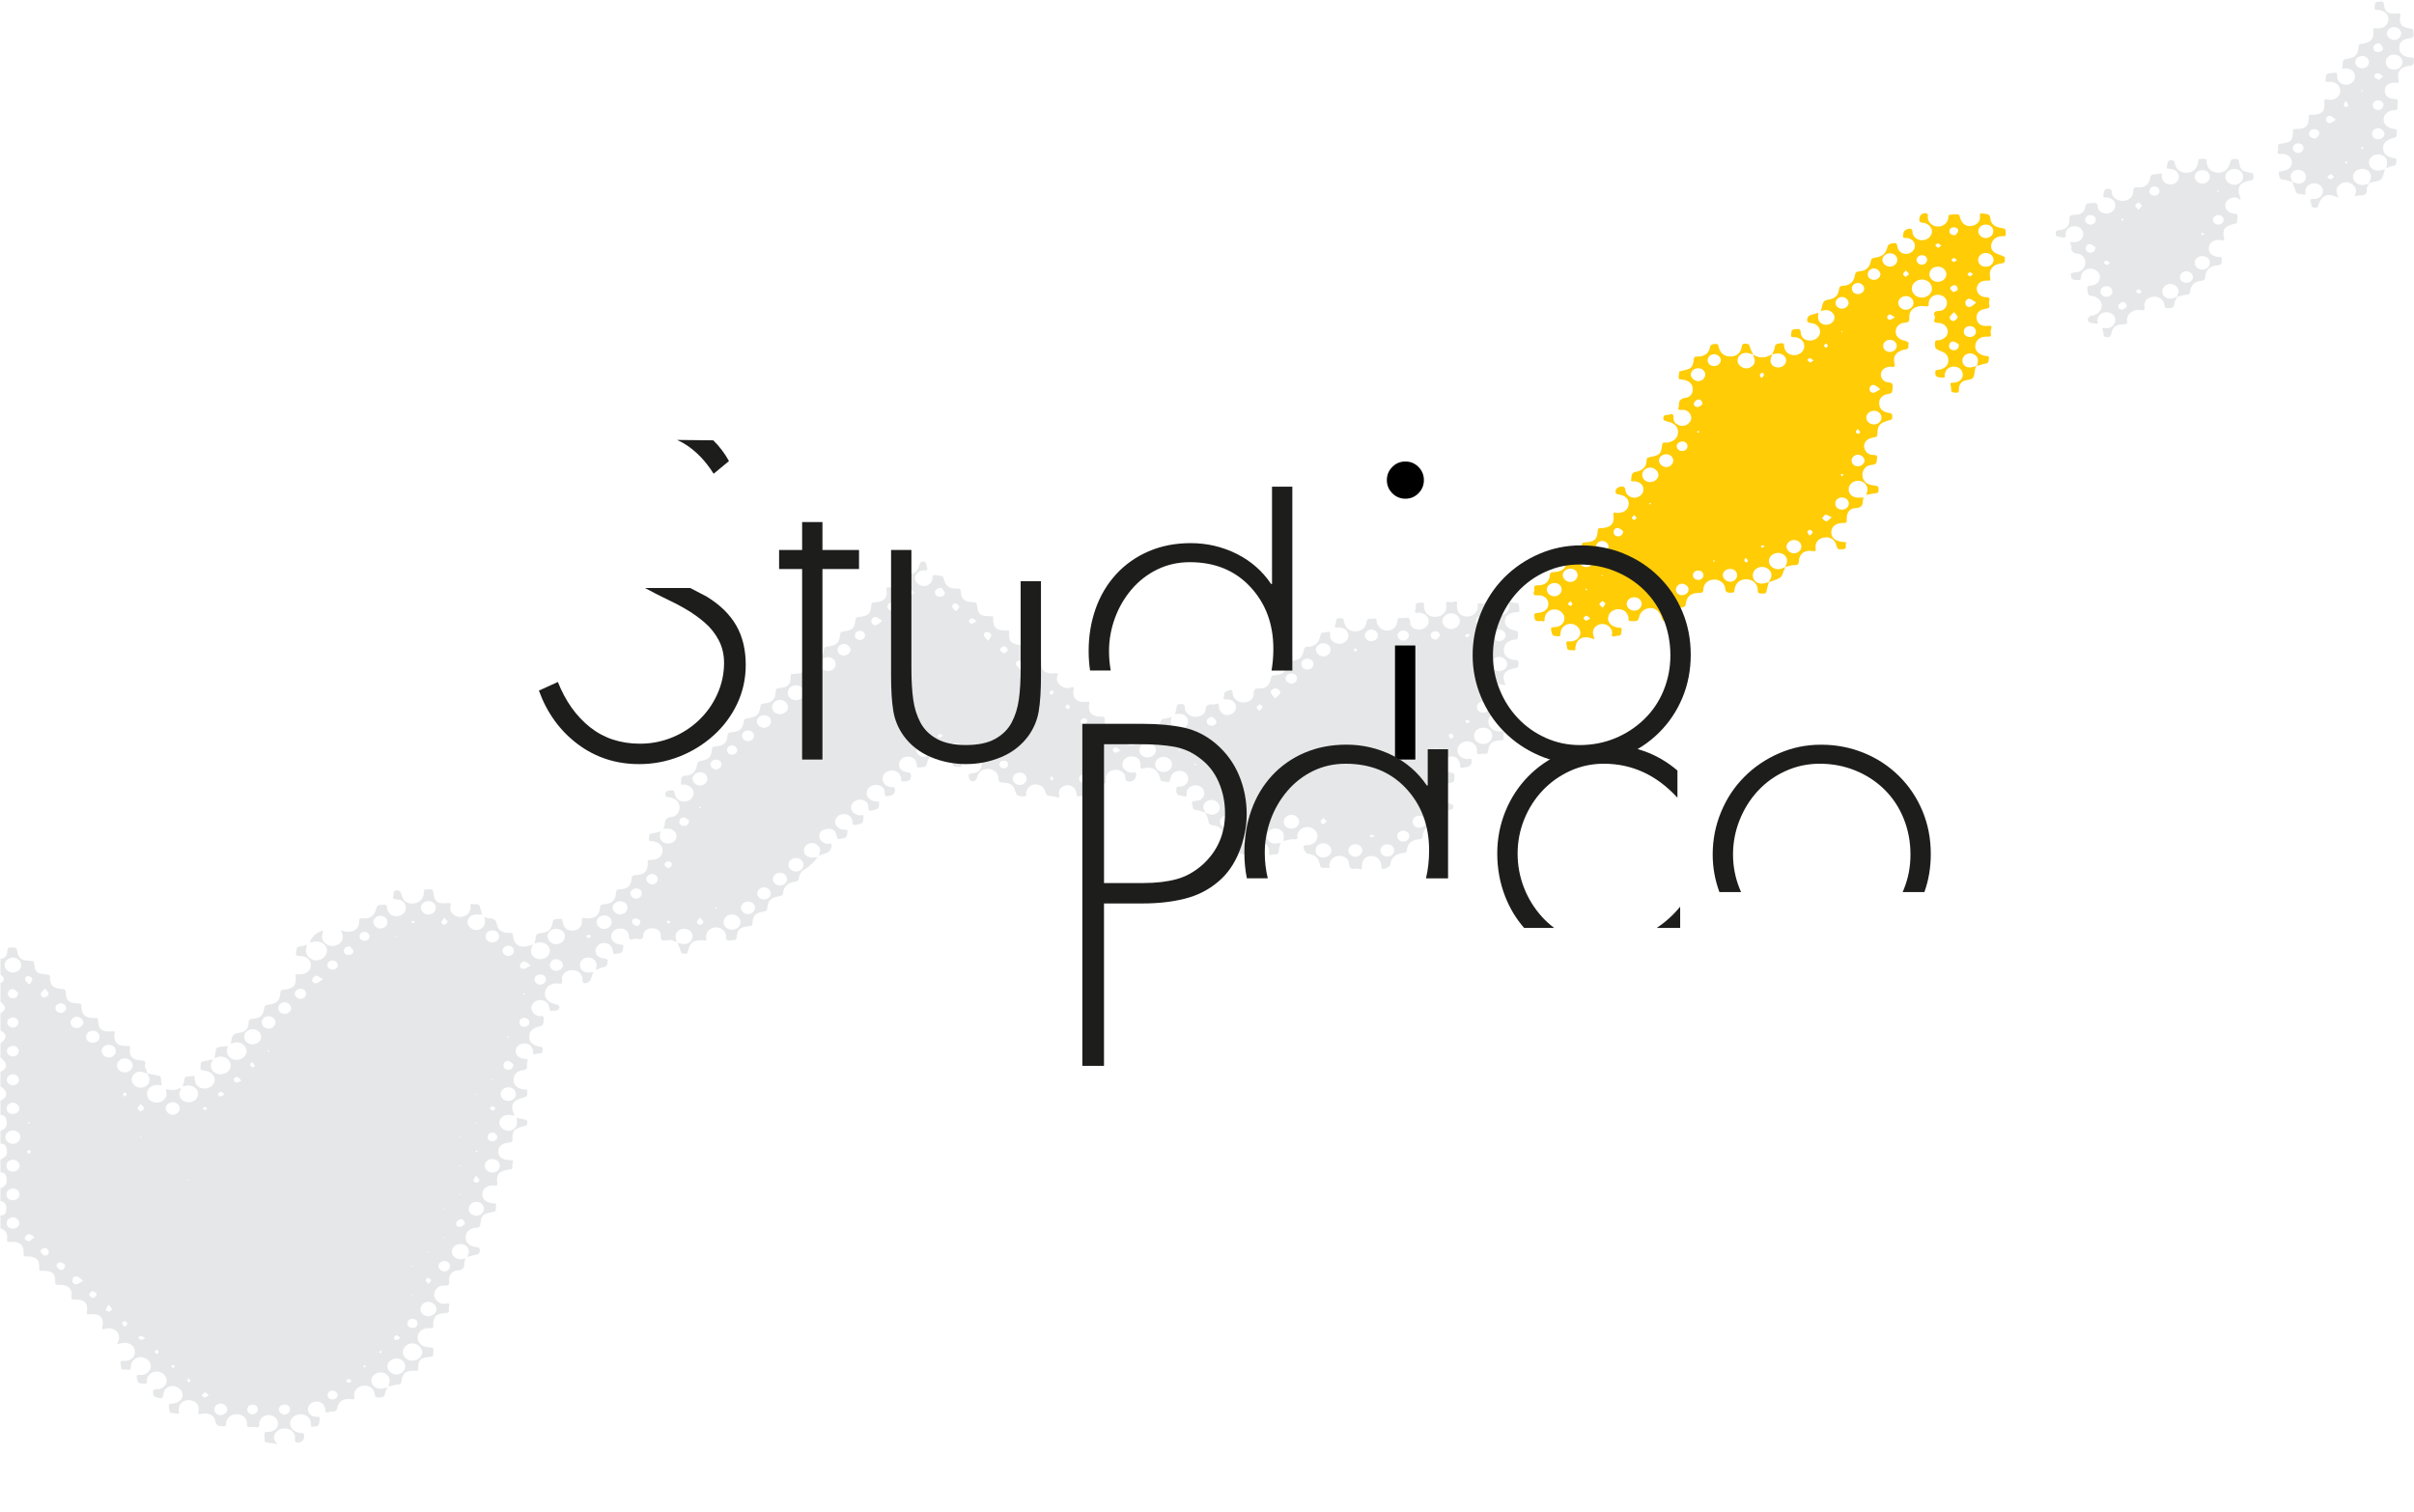 <?xml version="1.0" encoding="UTF-8"?>
<svg id="Layer_1" data-name="Layer 1" xmlns="http://www.w3.org/2000/svg" viewBox="0 0 1000 626.49">
  <defs>
    <style>
      .cls-1 {
        fill: #e6e7e8;
      }

      .cls-1, .cls-2, .cls-3, .cls-4 {
        stroke-width: 0px;
      }

      .cls-3 {
        fill: #ffcc05;
      }

      .cls-4 {
        fill: #1d1d1b;
      }
    </style>
  </defs>
  <path class="cls-1" d="M75.57,450.19c.28-.94.7-1.87.8-2.83.1-.92.27-1.46,1.49-1.41.86.03,1.73-.19,2.59-.29.1.74.18,1.48.32,2.21.34,1.82,1.81,3.01,3.79,3.11,2.04.1,3.91-1.19,4.31-2.96.37-1.64-.68-3.36-2.49-4.07-.3-.12-.62-.2-.93-.27-.79-.18-2.14-.21-2.26-.56-.3-.89-.09-1.93.05-2.9.03-.21.6-.45.96-.53,1.36-.31,2.75-.56,4.12-.83-.31.62-.75,1.21-.89,1.86-.36,1.74.48,3.23,2.06,3.95,1.57.71,3.62.42,4.84-.68,1.21-1.09,1.55-2.68.86-4.05-.79-1.59-2.56-2.47-4.53-2.18-.62.09-1.2.44-1.8.66.21-1.31.38-2.63.68-3.92.07-.28.6-.62.97-.68,1.25-.21,2.52-.31,3.79-.45-.1.78-.31,1.57-.27,2.35.13,2.05,1.95,3.46,4.19,3.37,2.18-.09,3.97-1.78,3.91-3.7-.05-1.91-1.91-3.62-4.07-3.58-.85.02-1.69.37-2.54.57.11-.38.29-.75.32-1.14.18-1.97.77-3.18,3.51-3.39,2.37-.18,3.68-2.06,3.66-4.31-.01-.98.22-1.29,1.41-1.43,3.68-.43,4.49-1.21,5.12-4.69.16-.9.53-1.04,1.43-1.17,3.98-.57,4.84-1.44,5.22-5.21.08-.77.29-.92,1.12-1.01,4.37-.45,5.56-1.67,5.17-5.55-.13-1.33.51-.87,1.28-.84,2.71.09,4.49-1.03,4.91-3.02.53-2.45-1.21-4.52-4.17-4.54-1.63,0-2.06-.18-1.81-1.73.33-2.06.16-2.06,2.37-2.37.75-.1,1.46-.39,2.19-.59-.17.66-.41,1.32-.5,1.99-.3,2.21,1.66,4.32,4.1,4.47,2.31.15,4.45-1.6,4.58-3.74.14-2.33-1.78-4.14-4.44-4.06-.97.03-1.93.28-2.9.43.14-.15.33-.27.4-.44q1.39-3.41,5.4-4.59c-.05.29-.09.58-.17.87-.66,2.31-.15,3.92,1.58,4.93,1.69.99,3.63.9,5.2-.24,1.62-1.18,1.93-2.79.97-5.08-.08-.18-.22-.34-.33-.51.53.13,1.05.28,1.58.4,3.49.78,6.03-.76,6.06-3.96.01-1.41.28-1.49,1.73-1.4,2.94.18,4.64-1.19,5.31-3.85.41-1.62.74-1.72,3.27-1.79,1.52-.04,1.09.88,1.25,1.57.5,2.16,1.87,3.23,4.02,3.17,1.98-.06,3.55-1.36,3.77-3.13.23-1.9-1.2-3.78-3.65-3.79-2.57,0-1.36-1.28-1.45-2.24-.13-1.44.83-1.71,2.04-1.49.43.08.86.65,1.06,1.09.42.89.5,1.94,1.06,2.73,1.02,1.42,3.14,1.92,5.02,1.42,1.88-.49,3.12-1.96,3.37-3.99.07-.56.05-1.58.21-1.6,1.07-.15,2.18-.11,3.27-.06.12,0,.28.47.32.74.66,4.54,1.61,5.31,6.4,4.9,1.14-.1,1.03.3.84.96-.97,3.26,2.75,5.57,5.54,4.52,1.98-.74,2.82-2.08,2.75-3.97-.02-.51-.21-1.46.81-1.13,1.01.33,2.57-.46,3.04,1.04.36,1.13.64,2.28.96,3.42-.97-.04-1.95-.18-2.91-.11-1.79.15-3.18,1.63-3.14,3.21.04,1.65,1.74,3.18,3.58,3.22,1.76.03,3.42-1.21,3.58-2.82.09-.86-.07-1.74-.12-2.61.61.21,1.23.62,1.83.59,2.27-.08,2.98.86,3.38,2.82.46,2.29,2.59,3.28,5.17,3.19.91-.03,1.27,0,1.38,1.02.44,4.23,3,5.59,7.37,4.09.3-.1.62-.17.93-.25-.27.65-.66,1.27-.77,1.94-.38,2.21,1.21,3.99,3.59,4.1,2.36.11,4.33-1.63,4.18-3.69-.15-2.05-2.27-3.57-4.62-3.26-.65.08-1.26.35-1.89.53.21-.66.62-1.32.59-1.97-.08-1.87.77-2.37,2.85-2.52,2.41-.16,3.83-1.75,4.19-3.97.09-.54.25-1.43.59-1.52,1.03-.28,2.16-.3,3.26-.28.13,0,.29.84.37,1.29.41,2.39,1.7,3.56,3.95,3.57,2.49,0,4.11-1.54,3.95-4.11-.07-1.14.03-1.29,1.3-1.1,3.78.55,5.94-.89,6.26-4.27.12-1.23.54-1.33,1.73-1.44,3.4-.33,4.72-1.67,4.9-4.87.06-1.02.27-1.25,1.45-1.32,3.55-.22,4.63-1.26,5.06-4.63.1-.81.23-1.11,1.3-1.19,4.12-.31,5.41-1.56,5.29-5.26-.04-1.3.47-1.1,1.48-1.12,2.57-.03,4.17-1.19,4.59-3.07.55-2.43-1-4.21-4.07-4.7-.65-.1-1.8.29-1.46-.92.23-.82-.43-2.09,1.34-2.29,1.18-.13,2.33-.53,3.49-.81-.11.68-.35,1.37-.32,2.05.07,1.75,1.54,2.98,3.41,2.98,1.74,0,3.2-1.12,3.45-2.65.26-1.58-.98-3.19-2.81-3.48-.85-.13-1.74-.02-2.62-.02.2-.56.57-1.13.57-1.69.01-1.86.5-3.01,3.01-3.22,1.85-.15,3.14-2.06,3.17-3.74.03-1.73-.84-3.05-2.54-3.88-.57-.28-1.23-.45-1.87-.54-.8-.11-1.53-.09-1.5-1.12.02-.92.29-1.41,1.43-1.58,2.05-.32,2.04-.39,2.48,1.41.51,2.12,1.93,3.19,4.1,3.09,1.97-.09,3.53-1.46,3.7-3.21.17-1.78-1.2-3.24-3.43-3.81-.64-.16-2.13.66-1.78-.89.24-1.06-.54-2.66,1.89-2.78,2.81-.14,4.31-1.87,4.69-4.26.17-1.07.28-1.66,1.75-1.91,3.22-.56,4.19-1.66,4.44-4.66.09-1.05.38-1.22,1.5-1.33,3.62-.33,4.59-1.26,5.06-4.69.12-.9.42-1.05,1.38-1.15,3.72-.36,4.73-1.2,5.31-4.53.19-1.08.7-1.17,1.68-1.28,3.52-.42,4.77-1.53,5.16-4.72.12-.99.33-1.24,1.47-1.4,3.62-.5,4.64-1.57,4.87-4.88.06-.94.18-1.34,1.4-1.46,3.79-.37,4.81-1.4,4.8-4.71,0-.86,0-1.18,1.12-1.21,4.17-.12,5.02-.75,5.74-4.25.17-.84.4-1.09,1.38-1.2,4-.43,4.82-1.12,5.54-4.66.18-.89.55-1.06,1.44-1.19,4.01-.57,4.8-1.33,5.32-5.17.1-.75.32-.93,1.13-1.06,4.13-.67,4.71-1.2,5.18-4.88.11-.91.45-1.07,1.39-1.16,3.89-.39,5.06-1.43,5.15-4.83.03-1.2.5-1.18,1.53-1.24,3.79-.22,5.26-1.79,4.82-5.2-.13-1.01,0-1.09,1.12-.99,3.62.29,5.25-1.04,5.32-4.4.02-1.18.39-1.17,1.49-1.1,3.48.2,4.85-.87,5.74-4.02.13-.46.57-1.1.98-1.18.89-.17,1.76.05,1.83,1.16.03.49.2.97.34,1.45.22.74,0,1.13-.93,1.07-.44-.03-.9-.03-1.32.06-1.69.37-2.89,1.78-2.82,3.25.07,1.56,1.64,3.02,3.4,3.14,1.64.12,3.28-.92,3.72-2.41.21-.72.1-1.9.54-2.09.66-.28,1.69.3,2.55.24,1.35-.09,1.54.52,1.82,1.52.83,2.95,2.13,3.83,5.67,3.81,1.11,0,1.2.27,1.27,1.1.33,3.5,1.24,4.28,5.35,4.55.96.06,1.27.25,1.36,1.16.39,3.9,1.39,4.7,5.8,4.63,1.01-.02.96.23.93.97-.14,3.8,1.4,5.15,5.69,4.92.99-.05.99.11.95.89-.23,3.75.84,4.83,5.19,5.17,1.05.08,1.19.4,1.26,1.24.32,3.86,1.38,4.75,5.76,4.67,1.32-.02,1.02.43.99,1.19-.13,3.45,1.83,5.05,5.74,4.58,1.17-.14,1.4-.03,1.04.97-.61,1.71.03,3.14,1.5,4.24,1.17.87,2.55,1.2,4.03.71,1.47-.49,1.33.07,1.15,1.1-.59,3.34,1.56,5.31,5.33,4.78,1.63-.23,1.2.29,1.08,1.19-.42,3.3,1.3,5.03,5.05,5.01,1.08,0,1.48-.06,1.45,1.16-.1,3.67,1.53,5.02,5.58,4.81,1.05-.06,1.53-.25,1.32,1.1-.4,2.55,1.25,4.44,3.72,4.73,2.4.28,4.3-1.18,4.72-3.91.16-1.04.49-1.25,1.6-1.3,3.97-.15,5.1-.91,6.01-4.24.3-1.11.8-1.41,1.94-1.52.96-.09,1.89-.49,2.83-.76-.12.77-.41,1.55-.33,2.31.18,1.63,1.84,2.87,3.6,2.85,1.92-.02,3.5-1.47,3.52-3.22.02-1.7-1.2-2.99-3.13-3.18-.75-.07-1.52.07-2.28.12.24-.96.61-1.91.67-2.88.07-1.07.63-1.3,1.67-1.33,1.01-.03,1.74.04,1.68,1.2-.02.48.09.99.27,1.45.67,1.67,2.42,2.72,4.33,2.67,1.94-.05,3.85-1.15,4.02-2.92.19-1.98,1.07-2.49,3.04-2.19.41.06.87-.1,1.29-.23,1.14-.35,1.14.08,1.19.99.05.91.47,1.96,1.12,2.64,1,1.05,2.46,1.26,3.93.61,1.43-.63,2.13-1.67,2.04-3.11-.09-1.45-.97-2.39-2.45-2.85-.5-.16-1.09-.13-1.63-.13-.76,0-1.28-.09-.96-.99.23-.65.05-1.52.47-1.99.45-.49,1.37-.69,2.12-.89.97-.26,1.01.39,1.07,1.02.04.49.12.99.31,1.44.75,1.78,2.71,2.85,4.69,2.62,2.04-.23,3.85-1.63,3.74-3.55-.13-2.11.69-2.33,2.74-2.28,2.37.06,3.87-1.36,4.28-3.78.2-1.15.39-1.62,1.88-1.71,3.26-.21,4.52-1.37,5.08-4.45.18-.97.48-1.27,1.57-1.41,3.53-.46,4.55-1.33,5.19-4.4.19-.88.27-1.42,1.5-1.45,3.32-.08,4.9-1.87,5.36-4.66.07-.43.33-1.09.66-1.17,1.03-.26,2.13-.31,3.21-.39.05,0,.18.51.2.79.04.49-.07,1.01.05,1.48.44,1.71,2.33,2.89,4.19,2.68,1.8-.21,3.22-1.59,3.31-3.22.1-1.79-1.21-3.23-3.26-3.52-.43-.06-.89-.04-1.31.03-.99.16-1.14-.23-.91-.98.17-.57.37-1.16.37-1.74,0-1.17.82-1.15,1.75-1.21,1.17-.07,1.39.4,1.55,1.36.48,2.77,2.1,4.12,4.62,4.13,2.41.01,4.35-1.23,4.68-3.77.27-2.09,1.76-1.2,2.81-1.46,1.75-.44,1.26.85,1.49,1.59.68,2.14,2.38,3.41,4.44,3.33,2.11-.08,3.63-1.42,4.09-3.62.04-.19.04-.4.03-.59-.05-.78.39-1.06,1.2-1,.44.03.9.11,1.32.02,1.8-.38,2.74-.23,2.71,1.88-.03,1.83,1.86,2.94,3.89,2.88,2-.06,3.55-1.35,3.77-3.13.21-1.72-1.05-3.3-3.02-3.73-.52-.11-1.11-.15-1.62-.05-1.01.2-1.14-.19-.95-.93.13-.48.41-1,.3-1.44-.46-1.86.86-1.83,2.26-1.89.85-.04,1.24.18,1.17.96-.03.3-.07.6-.04.89.28,2.68,2.2,4.23,5,4.05,2.67-.18,4.61-2.14,4.19-4.72-.24-1.47.02-1.7,1.52-1.39.6.13,1.33,0,1.94-.17,1.41-.4,1.03.19.97,1.02-.08,1.03.02,2.18.48,3.11.74,1.5,2.71,2.24,4.42,1.98,1.79-.27,3.22-1.46,3.6-3.08.11-.48.13-.99.08-1.47-.09-.87.37-.99,1.18-.85.54.09,1.16.2,1.64.04,1.82-.59,2.08-.09,2.04,1.56-.05,2.26,1.98,3.68,4.34,3.52,2.19-.15,3.78-1.71,3.83-3.78.02-.64-.02-1.28-.03-1.92.65.09,1.3.16,1.94.27.7.12,1.91.13,2.01.43.33,1.01.29,2.13.35,3.21,0,.09-.3.26-.48.29-.32.05-.66-.01-.99.02-2.78.25-4.35,1.46-4.52,3.48-.17,2.02,1.24,3.47,3.91,4.07.55.12,1.48.39,1.5.64.09.96.07,2.01-.33,2.87-.17.36-1.42.27-2.13.49-1.94.59-3.18,1.76-3.38,3.65-.18,1.72.51,3.15,2.21,4.01.74.37,1.66.59,2.51.61,1.32.02,1.36.68,1.32,1.55-.05.87.18,1.61-1.36,1.84-4.66.69-5.89,3.07-3.89,7.03-.74-.13-1.47-.3-2.21-.37-2.35-.23-4.33,1.23-4.5,3.28-.18,2.13,1.39,3.73,3.85,3.84.75.03,1.51-.08,2.27-.13-.07.29-.14.58-.22.86-.47,1.64-2.02,3.26-3.78,3.93-1.74.67-2.84,2.36-2.64,4.07.19,1.71,1.6,3.17,3.48,3.54.53.1,1.1.11,1.64.07.94-.08,1.5.01,1.21,1.08-.15.55-.1,1.18,0,1.75.14.84-.24.89-1.08.93-3.81.18-4.94,1.06-5.32,4.3-.12,1.03-.39,1.41-1.56,1.26-.64-.08-1.32.04-1.96.13-.79.11-1.26.06-1.13-.86.08-.57.05-1.2-.13-1.75-.59-1.8-2.69-2.96-4.6-2.63-1.88.32-3.32,1.85-3.36,3.57-.04,1.9,1.36,3.35,3.54,3.67.11.02.23,0,.33.04.67.24,1.9-.72,2.01.61.14,1.66-.68,2.54-2.25,2.77-.43.06-.88.12-1.28.25-1.14.38-1.14-.1-1.22-.96-.09-.93-.42-1.96-1.03-2.69-.94-1.12-2.42-1.28-3.91-.86-1.51.43-2.56,1.72-2.56,3.13,0,1.42.74,2.49,2.16,3.07.67.28,1.52.21,2.21.46.37.13.71.58.83.95.11.35-.17.78-.13,1.16.15,1.3-.22,1.93-1.91,2.04-1.07.07-2.32.74-3.07,1.48-2.24,2.2-1.16,5.72,1.98,6.82.61.21,1.34.19,1.9.47.37.19.71.72.71,1.1,0,.39-.33,1.01-.69,1.13-.69.24-1.61.45-2.24.22-.43-.16-.57-1.06-.75-1.64-.6-1.91-2.06-2.97-4.02-2.86-1.96.1-3.52,1.5-3.62,3.25-.11,1.78,1.07,3.1,3.16,3.63.7.18,2.14-.39,1.88.88-.21,1.05.42,2.64-1.84,2.93-2.85.37-4.49,1.98-4.56,4.65-.02.86-.33,1.2-1.33,1.26-3.21.2-5.07,1.73-5.28,4.67-.07,1.01-.8.97-1.59,1.06-3.17.34-4.94,1.9-5.26,4.8-.11.98-2.58,2.19-3.46,1.65-.33-.2-.2-1.02-.27-1.56-.24-1.89-1.47-3.26-3.34-3.61-1.7-.31-3.14.26-3.99,1.52-.52.78-.64,1.84-.68,2.79-.04.79.14,1.41-1.14,1-.5-.16-1.11-.23-1.63-.15-1.71.25-2.47-.06-2.52-1.89-.06-2.13-1.99-3.46-4.17-3.4-2.17.06-3.63,1.4-4.03,3.62-.09.52.64,1.76-.74,1.39-1.08-.28-2.97.62-3.21-1.25-.34-2.75-1.91-4.31-5.02-4.63-.93-.1-2.09-2.53-1.61-3.26.12-.18.52-.25.8-.29.54-.07,1.11,0,1.63-.12,2.11-.47,3.38-2.06,3.21-3.94-.16-1.85-1.82-3.3-3.88-3.42-2.1-.12-3.81,1.03-4.35,2.93-.08.28-.18.6-.12.87.31,1.39-.42,1.25-1.63,1.21-1.36-.04-2.75.47-4.13.74.06-.89.26-1.79.13-2.66-.23-1.52-1.82-2.57-3.55-2.52-1.86.05-3.34,1.37-3.42,3.03-.07,1.54,1.1,2.98,2.83,3.18.94.11,1.94-.16,2.92-.26-.28,1.05-.8,2.09-.78,3.13.02,1.35-.59,1.69-1.92,1.67-.73-.01-1.47.2-2.2.3.03-.64.11-1.29.08-1.93-.07-2.01-1.85-3.62-3.98-3.64-2.16-.02-3.81,1.47-3.95,3.59-.03.39.08.79.09,1.18,0,.19-.05.54-.07.54-1.15-.03-2.31-.02-3.44-.18-.4-.05-.85-.44-1.05-.78-.18-.31,0-.78-.08-1.16-.39-2.07-1.74-3.57-3.99-3.79-1.68-.16-2.38-.44-2.43-2.16-.06-2.35-1.78-3.77-4.39-4.08-1.17-.14-1.66-.43-1.81-1.58-.16-1.24-.81-2.43-1.25-3.64.78.31,1.55.82,2.36.88,2.01.16,3.63-1.34,3.59-3.1-.04-1.6-1.6-3.01-3.39-3.04-1.96-.04-3.63,1.42-3.45,3.21.07.72.64,1.41.98,2.11-1.24-.39-2.46-.98-3.74-1.11-1.32-.13-1.53-.63-1.72-1.65-.25-1.33-.74-2.2,1.64-2.22,2.36-.02,3.65-2.1,3.07-4.06-.49-1.67-2.46-2.71-4.41-2.23-1.83.45-2.82,1.65-2.7,3.29.11,1.52-.51,1.34-1.69,1.02-1.19-.32-2.49,0-2.6-1.89-.08-1.44-.31-1.96,1.68-2.02,2.17-.07,3.35-1.66,3.22-3.46-.12-1.72-1.51-2.93-3.43-3-2.02-.07-3.4,1-3.88,2.97-.14.57-.4,1.59-.61,1.6-1.08.01-2.19-.16-3.21-.46-.3-.09-.41-.81-.54-1.26-.96-3.41-2.91-4.68-6.71-3.96-1.68.32-1.43-.19-1.39-1.26.06-2.03-.93-3.15-2.73-3.56-1.72-.39-3.36.23-4.24,1.61-1.44,2.24.25,4.74,3.36,5.07.6.06,1.67-.76,1.79.48.16,1.63-.76,2.89-1.98,3.07-1.45.22-2.32.22-2.47-1.6-.18-2.15-2.2-3.34-4.4-3.16-2.31.18-3.82,1.76-3.7,4.12.06,1.1.48,1.83-1.49,1.45-3.05-.58-4.86.74-5.73,3.58-.16.51-.41,1.3-.79,1.39-1.25.3-2.58.38-3.89.4-.1,0-.21-1.06-.33-1.62-.51-2.38-2.92-3.64-5.15-2.59-1.61.76-2.43,2.04-1.94,3.71.36,1.23-.25,1.09-1.14.83-.52-.15-1.07-.29-1.61-.33-2.33-.17-2.47-.24-3.05-2.11-.54-1.71-2.34-2.93-4.17-2.81-1.89.13-3.27,1.39-3.7,3.26-.14.61.63,1.72-.9,1.71-2.32,0-3.14-.44-3.46-1.69-.76-2.98-1.98-3.97-5.45-4.02-1.36-.02-1.53-.29-1.59-1.47-.12-2.53-1.8-4.03-4.19-4.19-2.37-.16-4.13,1.17-4.82,3.63-.36,1.28-1.22,1.76-2.43,1.36-.57-.19-1.19-1.95-.85-2.6.11-.22.44-.42.71-.48.64-.15,1.33-.12,1.94-.31,1.87-.59,2.92-2.25,2.63-4-.26-1.59-1.72-2.9-3.49-3.14-1.93-.26-3.77.7-4.49,2.35-.12.27-.16.57-.24.86-.18.67.27,1.75-1.28,1.52-1.1-.16-2.43.25-2.54-1.5-.2-3.16-4.27-5.4-7.61-3.85-1.69.79-2.66,1.99-2.97,3.69-.1.52-.34,1.31-.74,1.45-1.01.34-2.14.41-3.23.47-.1,0-.34-.82-.36-1.26-.08-1.55-.85-2.65-2.52-3.14-1.92-.56-3.83.31-4.56,2.01-.66,1.52.07,3.24,1.81,3.98.67.29,1.52.24,2.2.51.35.14.75.64.74.97-.07,2.17-.51,2.5-2.86,2.69-.78.06-1.27.08-1.23-.81.02-.48-.08-.99-.26-1.45-.58-1.5-2.12-2.4-3.83-2.3-1.83.1-3.34,1.37-3.58,2.98-.22,1.51.69,2.99,2.26,3.62.3.12.63.16.94.26.7.22,1.92-.4,1.92.93,0,1.69-.57,2.34-2.15,2.65-1.22.24-2.16.73-2.1-1.24.06-2.08-1.78-3.31-3.87-3.22-1.81.08-3.37,1.35-3.6,2.96-.26,1.8,1.04,3.3,3.28,3.84.71.17,1.92-.42,1.89.96-.03,1.74-.51,2.28-2.15,2.65-1.37.31-2.37.73-2.36-1.33.01-2-1.65-3.06-3.7-2.96-1.84.09-3.34,1.41-3.45,3.03-.11,1.69,1.28,3.05,3.36,3.5.62.13,1.95-.88,1.82.73-.18,2.26-.49,2.64-2.17,2.93-.54.09-1.07.31-1.6.31-.27,0-.69-.32-.77-.57-.14-.46,0-1-.12-1.47-.4-1.6-1.79-2.54-3.58-2.5-1.74.04-3.16,1.12-3.46,2.67-.3,1.5.65,2.94,2.32,3.53.2.07.41.16.63.19.72.11,1.44.19,2.16.28-.2.97-.05,2.23-.69,2.82-.71.66-2.12.75-3.25.92-.13.02-.58-1-.67-1.56-.22-1.44-1.06-2.54-2.58-2.73-1.07-.14-2.42.18-3.34.71-1.16.68-1.46,1.92-1.03,3.19.47,1.39,1.61,2.02,3.11,2.35.6.13,1.67-.76,1.8.5.15,1.45-.85,2.87-1.98,3.2-1.13.33-2.22.79-3.32,1.19.2-.66.52-1.32.56-1.99.12-1.76-1.55-3.29-3.42-3.28-1.67.01-3.13,1.24-3.29,2.77-.19,1.81,1.18,3.2,3.31,3.28.76.03,1.52-.13,2.28-.21-.12.17-.26.33-.35.5-.53,1.04-3.35,3.72-4.54,4.33-1.52.79-2.51,1.93-2.71,3.51-.14,1.06-.34,1.73-1.84,1.92-2.81.35-4.55,1.9-4.76,4.53-.08,1.04-.66,1.19-1.64,1.39-3.59.75-4.56,1.71-4.92,4.98-.11,1.01-.43,1.26-1.5,1.43-3.55.55-4.42,1.49-4.65,4.97-.05.79-.24.94-1.08,1.01-4.08.37-5.11,1.18-5.46,4.55-.11,1.07-.45,1.37-1.54,1.3-.65-.04-1.32.17-1.96.09-.34-.04-.81-.4-.9-.69-.14-.45.07-.98,0-1.46-.3-1.87-2.01-3.22-4.06-3.24-2.08-.03-3.79,1.25-4.15,3.13-.07.38-.09.8,0,1.17.2.87.05,1.37-1.11,1.08-.11-.03-.22-.04-.33-.05-3.87-.13-5.26.82-6.08,4.36-.18.78-.27,1.29-1.33,1.23-.94-.05-1.6-.09-1.79-1.22-.19-1.13-.85-2.19-1.3-3.28.86.16,1.71.42,2.57.47,2.02.11,3.64-1.24,3.73-3.01.1-1.92-1.57-3.41-3.7-3.32-1.97.08-3.48,1.53-3.35,3.35.05.78.34,1.54.52,2.31-.79-.34-1.55-.91-2.36-.98-1.28-.12-2.93.54-3.79.02-.72-.44-.36-2.14-.8-3.17-.54-1.28-2.28-1.92-3.88-1.69-1.72.25-3.03,1.21-3.07,2.68-.05,1.93-1.06,1.96-2.62,1.67-.42-.08-.92-.08-1.31.05-1.51.5-2.01.25-2.08-1.36-.09-2-1.71-3.07-3.73-2.99-1.81.07-3.37,1.37-3.57,2.97-.18,1.51,1.01,3.02,2.87,3.54.52.14,1.1.08,1.63.21.24.06.62.39.59.53-.22.94-.23,2.16-.9,2.7-.7.56-2.06.49-3.14.6-.07,0-.27-.84-.36-1.3-.37-1.94-1.22-2.89-2.87-3.16-1.87-.31-3.55.59-4.13,2.22-.56,1.58.29,3.23,2.07,3.86.59.21,1.3.14,1.91.32.36.11.89.49.88.72-.05.78-.07,1.72-.56,2.27-.43.49-1.49.53-2.24.82-.7.27-1.38.6-2.06.9.09-.77.31-1.56.25-2.32-.13-1.67-1.69-2.88-3.48-2.86-1.82.02-3.31,1.29-3.42,2.94-.12,1.75,1.29,3.2,3.32,3.3.75.04,1.51-.14,2.26-.22-.33.93-.72,1.86-.98,2.81-.32,1.16-1.82,2.11-2.98,1.75-.23-.07-.46-.38-.51-.61-.08-.38.04-.79-.01-1.18-.33-2.27-2.02-3.62-4.41-3.55-2.45.07-4.43,1.77-4.1,4.1.25,1.77-.28,1.58-1.78,1.43-2.75-.27-4.83,1.26-5.24,3.5-.44,2.42,1.05,4.28,3.96,4.95,1.79.41,2.32.95,1.79,1.96-.73,1.39-2.43.46-3.49,1.1-.18-.48-.46-.95-.52-1.43-.17-1.54-.96-2.62-2.64-3.05-1.5-.38-2.85-.05-3.88,1.03-1.82,1.91-.79,4.51,2,5.42.74.24,2.23-.61,2.19.98-.02.88.09,1.87-.33,2.6-.28.5-1.34.69-2.09.91-1.81.53-3.1,1.51-3.45,3.24-.32,1.56.06,3.01,1.53,3.98.76.5,1.76.8,2.69.95.91.15,1.4.35,1.29,1.29-.1.84-.19,1.57-1.44,1.56-.54,0-1.1.11-1.61.27-.73.22-.99-.04-1.01-.66-.01-.39.03-.8-.06-1.18-.44-1.76-1.89-2.73-3.8-2.59-1.7.12-3.09,1.33-3.28,2.85-.18,1.47.89,2.92,2.58,3.37.8.21,1.65.27,2.47.39-.15.77-.52,1.57-.39,2.31.26,1.5-.25,1.98-1.96,2.22-2.41.35-3.65,1.98-3.62,3.96.04,2.1,1.46,3.47,4.07,3.98.62.12,1.83-.4,1.62.81-.16.92.47,2.11-1.44,2.53-4.82,1.08-5.83,3.23-3.82,7.46-.97-.09-1.96-.3-2.92-.25-1.92.1-3.47,1.72-3.37,3.37.1,1.6,1.89,3.17,3.67,3.21,1.75.04,3.43-1.2,3.63-2.81.1-.86-.08-1.75-.14-2.62,1.06.25,2.1.59,3.18.71,1.01.11,1.27.53,1.25,1.35-.02.8-.29,1.18-1.24,1.41-4.34,1.06-5.08,1.91-4.93,5.66.03.77-.09.98-.95,1.09-3.62.45-5.07,1.67-4.91,3.96.16,2.24,1.7,3.33,5.11,3.41.98.02,1.11.26.92,1-.15.57-.3,1.18-.23,1.74.12.99-.43,1.06-1.33,1.16-4.05.46-5.39,1.9-4.88,5.49.2,1.38-.41,1.1-1.39,1.07-2.53-.06-4,.83-4.6,2.58-.84,2.46.82,4.47,4.08,4.83.76.08,1.76-.19,1.35.95-.32.88.78,2.22-1.18,2.61-4.59.91-4.78,1.19-5.39,5.68-.04.31-.54.63-.91.82-.25.13-.65-.02-.97.03-2.52.36-4.08,1.85-4.12,3.92-.04,2.07,1.39,3.74,3.95,4.02,1.55.17,2.14.49,1.89,1.94-.15.83-.48,1.14-1.39,1.3-1.28.22-2.52.65-3.77.98.23-.65.61-1.28.67-1.94.18-1.85-1.2-3.29-3.16-3.44-2.09-.16-3.89,1.3-3.89,3.15,0,1.73,1.55,3.16,3.56,3.17.75,0,1.49-.25,2.24-.39-.23.65-.68,1.32-.64,1.96.13,1.99-.57,2.87-3,3.09-2.16.2-3.53,2.08-3.31,4.18.18,1.66-.12,2.24-2.09,2.07-1.69-.15-2.92.77-3.65,2.11-.75,1.36-.56,2.71.45,3.9,1.01,1.2,2.42,1.76,4.06,1.45,1.39-.26,1.51.21,1.24,1.21-.13.47-.2.99-.11,1.46.18.9-.11,1.13-1.16,1.2-4.18.3-5.38,1.49-5.29,5.2.02.93-.1,1.22-1.2,1.11-.84-.08-1.78,0-2.57.25-1.88.61-3,2.54-2.65,4.31.37,1.9,2.06,3.18,4.4,3.36.7.05,1.99.11,2,.25.12,1.15.03,2.33-.09,3.49-.01.1-.77.17-1.18.2-4,.28-5.09,1.32-4.97,5.02.03.98-.33.84-1.1.78-3.83-.3-5.47.87-5.83,4.32-.11,1.05-.43,1.26-1.53,1.35-1.27.1-2.51.56-3.76.86.13-.77.35-1.53.38-2.3.09-2.07-1.58-3.6-3.81-3.57-2.2.03-3.92,1.71-3.74,3.65.18,1.93,2.15,3.38,4.33,3.11.85-.11,1.66-.41,2.49-.63-.4.81-1.1,1.6-1.15,2.42-.09,1.65-1.06,1.79-2.55,1.86-1.35.06-1.56-.34-1.75-1.44-.42-2.51-2.26-3.67-4.78-3.46-2.01.16-4.26,2.28-3.66,4.49.33,1.18-.01,1.22-1.25,1.08-3.3-.36-5.12.69-5.76,3.54-.33,1.49-1.08,1.67-2.44,1.65-.75-.01-1.69.51-2.21.25-.42-.21-.3-1.24-.48-1.89-.47-1.74-1.95-2.7-3.86-2.54-1.71.15-3.05,1.38-3.19,2.92-.13,1.51.93,2.88,2.68,3.31.51.13,1.08.07,1.63.1.2.01.59.08.58.09-.13,1.15-.01,2.42-.56,3.4-.29.51-1.72.53-2.66.7-.1.02-.39-.41-.43-.66-.09-.48,0-1-.1-1.47-.42-1.92-2.06-3.12-4.18-3.13-2.09,0-3.81,1.24-4.27,3.09-.43,1.74.67,3.56,2.65,4.29.5.18,1.07.37,1.59.34,1.43-.08,1.58.58,1.51,1.65-.1,1.63-1.71,2.76-3.41,2.21-.21-.07-.4-.41-.43-.64-.04-.49.1-.99.05-1.48-.21-1.89-1.48-3.17-3.41-3.52-1.98-.36-3.79.38-4.76,1.93-1,1.6-.8,2.63.88,4.42v-.03c-1.51-.19-3.02-.36-4.53-.57-.26-.04-.7-.24-.71-.39-.11-1.17-.16-2.35-.15-3.53,0-.16.44-.41.71-.45.54-.09,1.11,0,1.64-.08,2.04-.35,3.35-1.78,3.28-3.53-.07-1.74-1.6-3.2-3.54-3.38-2.06-.19-3.79,1.04-4.19,3-.06.29-.06.59-.04.89.06.84-.2,1.3-1.3,1.15-.86-.11-1.75-.11-2.62-.07-.84.04-1.18-.24-1.17-1.01.01-.59,0-1.21-.22-1.75-.62-1.52-1.85-2.42-3.69-2.57-1.89-.15-3.48.65-4.28,2.21-.27.53-.48,1.13-.49,1.7-.01.87-.21,1.18-1.32,1.1-1.58-.1-2.71-.02-3.05-2.01-.44-2.59-2.77-3.72-5.67-3.17-1.31.25-1.66.44-1.37-1.08.47-2.53-1.03-4.26-3.43-4.56-2.84-.36-4.98,1.46-4.71,4.34.14,1.45-.26,1.47-1.52,1.11-.71-.21-2.06-.03-2.16-.31-.39-1.07-.45-2.25-.48-3.39,0-.11,1.06-.28,1.64-.35,2.33-.27,3.83-1.46,4.06-3.26.19-1.55-.9-3.1-2.63-3.74-1.68-.62-3.67-.18-4.65,1.25-.49.71-.53,1.66-.81,2.49-.13.4-.41,1.15-.48,1.13-1.11-.22-2.38-.32-3.22-.9-.5-.35-.39-1.48-.42-2.26,0-.2.46-.53.76-.59.52-.12,1.11,0,1.63-.11,2.09-.42,3.44-2.08,3.25-3.9-.18-1.68-1.77-3.14-3.64-3.35-2.04-.22-3.92.95-4.43,2.81-.13.47-.06.98-.14,1.47-.04.26-.22.74-.3.73-1.09-.09-2.47.07-3.16-.47-.65-.51-.6-1.76-.79-2.7-.02-.12.39-.42.63-.45.65-.07,1.33.05,1.96-.06,2.07-.38,3.44-2.05,3.27-3.89-.17-1.81-1.9-3.31-3.93-3.41-2.06-.1-3.83,1.16-4.24,3.04-.16.72.01,1.65-.44,2.12-.3.31-1.45-.14-2.2-.05-1.88.23-1.49-.97-1.59-1.88-.11-.93-.72-1.81,1.38-1.72,3.03.13,4.83-1.9,4.42-4.34-.39-2.37-2.82-3.61-5.77-2.93-.52.12-1.04.27-1.56.41l.02.02c.08-.29.09-.6.24-.85,1.87-3.09-1.14-6.77-5.28-5.58-1.04.3-1.29.34-1.07-.83.75-3.95-.99-5.61-5.4-5.16-1.29.13-1.13-.17-1.01-1.02.52-3.65-1.04-5.26-5.04-5.14-1.12.03-1.49.09-1.36-1.17.37-3.47-1.53-5.13-5.45-4.88-.98.06-1.33.12-1.29-.96.14-3.78-1.26-5.02-5.4-4.86-1.05.04-1.27-.07-1.22-1.06.2-3.72-1.21-5.01-5.36-4.89-1.15.03-1.18-.2-1.11-1.12.27-3.53-1.6-5.26-5.42-4.93-1.2.1-1.6,0-1.43-1.12.3-2.08-.4-3.71-2.75-4.52v-5.34c1.99.15,2.29-1.27,2.41-2.43.17-1.58-.3-3.07-2.41-3.51v-5.34c1.99-.58,2.76-1.97,2.6-3.68-.13-1.36-.49-2.82-2.6-2.86v-5.34c2.23-1.04,2.97-1.99,2.67-3.83-.22-1.34-.49-2.83-2.67-2.71v-5.34c2.11-.59,2.81-2.05,2.6-3.81-.16-1.31-.54-2.73-2.6-2.72v-5.94c3.16-1.37,3.16-3.93,0-5.94v-5.94c3.05-1.54,3.05-3.81,0-5.94v-5.94c2.82-2.07,2.82-3.84,0-5.34v-7.13c2.48-1.47,2.48-2.78,0-4.75v-7.72c1.92-1.09,1.92-2.03,0-3.56v-6.53c2.35-.14,2.78-1.73,2.85-3.32.06-1.27.62-1.51,1.82-1.38,1.02.11,2-.26,2.24,1.34.5,3.33,1.82,4.17,5.81,4.23.88.01,1.07.18,1.17.92.52,3.9.98,4.3,5.45,4.75.82.08,1.23.27,1.14,1.04-.02.2-.04.4-.02.59.25,3,1.46,4.11,4.95,4.35.99.07,1.52.06,1.59,1.23.2,3.68,1.3,4.64,5.39,4.79,1.16.04,1.1.4,1.13,1.21.11,3.49,1.68,4.91,5.42,4.81,1.08-.03,1.48-.08,1.52,1.12.11,3.59,1.75,4.77,5.92,4.38,1.06-.1.97.14.87.9-.46,3.7,1.21,5.31,5.37,5.14.86-.04,1.23-.06,1.06.82-.11.58-.13,1.18-.09,1.77.11,1.4.92,2.49,2.31,3.02.96.37,2.13.3,3.18.53,1.94.42.28,1.78.8,2.64.51.84.7,1.83,1.03,2.75-.91-.3-1.8-.79-2.73-.86-2.08-.16-3.83,1.41-3.85,3.24-.01,1.79,1.78,3.4,3.77,3.4,2.04,0,3.8-1.56,3.64-3.43-.07-.83-.61-1.64-.94-2.45,1.68.3,3.36.58,5.02.94.28.06.51.47.67.76.08.15-.06.39-.04.58.1.86.23,1.72.35,2.59-.83-.03-1.68-.16-2.5-.08-2.18.21-3.74,1.96-3.59,3.91.14,1.88,1.77,3.29,3.87,3.35,2.17.07,4.04-1.39,4.23-3.36.05-.47-.09-.97-.21-1.45-.2-.79.3-.85.88-.65,1.94.67,3.65.06,5.35-.7-.24.75-.61,1.49-.69,2.25-.22,2.03,1.4,3.66,3.61,3.76,2.24.1,4.06-1.39,4.12-3.37.06-1.94-1.72-3.6-3.94-3.56-.86.01-1.71.26-2.57.4ZM170.7,563.69c2.18.07,4.09-1.48,4.19-3.4.09-1.8-1.82-3.65-3.88-3.75-2.11-.1-4.02,1.51-4.1,3.46-.09,2.01,1.57,3.62,3.79,3.69ZM614.38,301.47c-2.13.01-3.79,1.5-3.77,3.38.02,1.85,1.74,3.38,3.8,3.38,2.09,0,3.73-1.49,3.73-3.41,0-1.95-1.58-3.36-3.76-3.35ZM164.27,562.8c-2.06-.02-3.83,1.54-3.81,3.33.03,1.73,1.95,3.39,3.86,3.33,1.88-.05,3.5-1.52,3.57-3.24.08-1.9-1.52-3.41-3.63-3.42ZM604.74,257.21c-.06-1.81-1.59-3.13-3.62-3.11-1.94.02-3.6,1.48-3.63,3.18-.02,1.76,1.91,3.43,3.86,3.32,1.92-.11,3.44-1.62,3.38-3.39ZM339.9,280.96c-.06-1.79-1.57-3.09-3.58-3.08-1.95.02-3.54,1.42-3.57,3.14-.02,1.81,1.8,3.37,3.8,3.27,1.93-.1,3.4-1.57,3.34-3.33ZM230.42,384.76c-1.97,0-3.57,1.38-3.61,3.12-.05,1.78,1.8,3.4,3.78,3.32,1.92-.09,3.43-1.56,3.39-3.32-.04-1.79-1.55-3.12-3.56-3.12ZM303.46,378.87c-2.03-.1-3.64,1.21-3.71,3.03-.06,1.71,1.25,3.07,3.14,3.24,2.02.18,3.71-1.08,3.85-2.87.15-1.81-1.29-3.29-3.29-3.39ZM104.57,432.64c1.98.04,3.57-1.35,3.57-3.13,0-1.76-1.61-3.17-3.57-3.13-1.86.04-3.31,1.31-3.4,2.98-.1,1.78,1.42,3.25,3.4,3.29ZM481.89,319.82c1.99.05,3.59-1.33,3.61-3.1.02-1.76-1.58-3.19-3.54-3.16-1.86.02-3.33,1.29-3.43,2.96-.11,1.8,1.36,3.25,3.36,3.31ZM329.67,290.06c2.05.03,3.58-1.33,3.53-3.14-.05-1.65-1.52-2.98-3.36-3.02-2.02-.05-3.54,1.32-3.5,3.16.03,1.74,1.4,2.97,3.34,3ZM5.39,402.89c1.84-.02,3.36-1.33,3.42-2.96.07-1.69-1.61-3.24-3.5-3.22-1.94.02-3.49,1.52-3.39,3.28.1,1.66,1.61,2.92,3.47,2.9ZM478.84,310.81c.03-1.57-1.52-3.06-3.28-3.15-1.95-.1-3.59,1.37-3.54,3.16.04,1.69,1.51,2.97,3.4,2.96,1.86,0,3.39-1.34,3.43-2.97ZM177.36,545.28c1.85.05,3.47-1.31,3.48-2.92.01-1.54-1.7-3.07-3.41-3.05-1.67.02-3.13,1.31-3.23,2.84-.11,1.72,1.26,3.08,3.16,3.13ZM326.46,292.98c.03-1.52-1.67-3.05-3.37-3.04-1.8.01-3.29,1.44-3.23,3.09.05,1.58,1.37,2.77,3.13,2.83,1.84.06,3.44-1.28,3.47-2.88ZM548.3,355.23c1.86-.04,3.33-1.44,3.23-3.06-.1-1.48-1.59-2.78-3.23-2.82-1.82-.05-3.33,1.3-3.33,2.98,0,1.74,1.39,2.95,3.33,2.91ZM621.18,278.03c1.86-.07,3.31-1.49,3.17-3.11-.13-1.47-1.65-2.76-3.28-2.78-1.82-.02-3.3,1.35-3.27,3.03.03,1.74,1.43,2.93,3.39,2.86ZM399.19,310.75c0-1.62-1.64-3-3.42-2.92-1.7.08-3.03,1.38-3.03,2.93,0,1.72,1.45,2.95,3.37,2.86,1.72-.08,3.09-1.35,3.08-2.88ZM51.71,444.27c1.69,0,3.18-1.26,3.26-2.75.08-1.56-1.54-3.06-3.29-3.06-1.8,0-3.29,1.45-3.19,3.09.09,1.57,1.47,2.72,3.23,2.71ZM535.07,343.3c1.73-.05,3.12-1.33,3.11-2.87,0-1.55-1.42-2.83-3.15-2.86-1.85-.03-3.34,1.37-3.24,3.04.1,1.57,1.51,2.73,3.28,2.68ZM346.17,275.03c-.06-1.57-1.48-2.79-3.23-2.77-1.75.02-3.12,1.26-3.14,2.83-.02,1.74,1.43,2.99,3.37,2.89,1.75-.09,3.06-1.37,3-2.95ZM210.67,456.1c1.69-.05,3.06-1.32,3.04-2.85-.01-1.57-1.35-2.77-3.1-2.8-1.84-.03-3.32,1.36-3.21,3,.11,1.52,1.55,2.7,3.26,2.65ZM518.3,346.43c.03-1.55-1.33-2.84-3.06-2.9-1.73-.06-3.2,1.12-3.3,2.66-.11,1.71,1.29,3.05,3.2,3.04,1.73,0,3.14-1.25,3.17-2.8ZM197.4,503.61c1.72-.03,3.11-1.29,3.12-2.83,0-1.55-1.37-2.82-3.1-2.86-1.85-.05-3.35,1.34-3.26,3,.09,1.57,1.48,2.73,3.24,2.7ZM207.06,483.01c.03-1.6-1.28-2.82-3.07-2.84-1.74-.02-3.17,1.21-3.19,2.75-.02,1.53,1.38,2.83,3.08,2.86,1.71.03,3.14-1.21,3.17-2.77ZM329.73,355.48c-1.71,0-3.14,1.27-3.13,2.78,0,1.5,1.45,2.8,3.13,2.81,1.7,0,3.1-1.26,3.11-2.8,0-1.58-1.35-2.79-3.1-2.79ZM250.32,384.83c1.75,0,3.08-1.24,3.07-2.83-.02-1.63-1.32-2.78-3.13-2.76-1.76.02-3.12,1.26-3.1,2.81.03,1.54,1.44,2.78,3.16,2.78ZM8.41,471.12c.02-1.59-1.35-2.82-3.13-2.79-1.6.03-2.96,1.17-3.06,2.58-.11,1.49,1.31,2.9,2.99,2.97,1.69.07,3.17-1.21,3.2-2.76ZM290.15,319.92c-1.71-.06-3.2,1.17-3.24,2.67-.03,1.45,1.49,2.83,3.11,2.83,1.54,0,2.89-1.15,3.01-2.57.13-1.58-1.13-2.87-2.88-2.93ZM257.05,373.38c-1.74-.07-3.26,1.2-3.24,2.71.01,1.33,1.44,2.67,2.93,2.76,1.67.1,3.18-1.21,3.18-2.77,0-1.49-1.22-2.64-2.87-2.7ZM177.38,373.32c-1.73.04-3.09,1.31-3.05,2.83.05,1.51,1.51,2.76,3.19,2.73,1.71-.03,3.04-1.3,3.01-2.86-.03-1.6-1.37-2.74-3.16-2.71ZM508.44,337.72c-1.72.02-3.14,1.34-3.07,2.84.07,1.48,1.66,2.77,3.3,2.67,1.56-.09,2.83-1.31,2.86-2.73.03-1.59-1.32-2.81-3.09-2.79ZM385.74,310.88c.07-1.58-1.26-2.84-3.02-2.85-1.58-.01-2.98,1.1-3.13,2.49-.16,1.46,1.22,2.91,2.89,3.03,1.67.12,3.19-1.12,3.26-2.66ZM485,304.75c-.04-1.48-1.29-2.6-2.94-2.63-1.72-.03-3.23,1.3-3.16,2.78.06,1.3,1.57,2.65,3.01,2.69,1.66.05,3.13-1.3,3.09-2.85ZM551.21,269.27c.04-1.47-1.15-2.65-2.78-2.76-1.74-.11-3.27,1.1-3.31,2.62-.04,1.43,1.56,2.86,3.16,2.82,1.55-.04,2.88-1.25,2.93-2.68ZM309.95,373.49c-1.61-.03-2.97,1.1-3.01,2.51-.04,1.32,1.38,2.67,2.86,2.71,1.55.04,2.92-1.15,2.97-2.57.04-1.46-1.19-2.62-2.81-2.66ZM45.1,438.12c1.6-.02,2.88-1.23,2.86-2.7-.02-1.51-1.27-2.59-2.95-2.57-1.63.02-2.96,1.23-2.93,2.65.03,1.35,1.52,2.64,3.02,2.62ZM157.73,384.65c1.62-.07,2.82-1.26,2.76-2.75-.06-1.51-1.32-2.54-3.01-2.48-1.63.06-2.9,1.28-2.82,2.71.08,1.39,1.54,2.59,3.08,2.53ZM326.02,364.2c0-1.53-1.22-2.62-2.92-2.61-1.66,0-2.98,1.18-2.97,2.62,0,1.35,1.48,2.67,2.99,2.66,1.61,0,2.9-1.19,2.9-2.68ZM319.38,298.95c.04-1.5-1.15-2.62-2.82-2.66-1.64-.03-2.97,1.08-3.02,2.52-.04,1.37,1.34,2.68,2.87,2.72,1.58.04,2.93-1.13,2.97-2.58ZM614.49,259.91c1.62-.04,2.86-1.26,2.77-2.74-.08-1.48-1.44-2.53-3.09-2.41-1.5.11-2.65,1.22-2.66,2.55,0,1.4,1.41,2.64,2.98,2.6ZM564.3,352.25c-.04-1.47-1.38-2.57-3.02-2.49-1.49.07-2.69,1.16-2.73,2.49-.05,1.38,1.36,2.68,2.89,2.68,1.6,0,2.9-1.22,2.86-2.68ZM114.11,423.5c-.04-1.45-1.37-2.55-3-2.47-1.49.07-2.64,1.13-2.69,2.47-.05,1.42,1.27,2.64,2.85,2.64,1.6,0,2.88-1.19,2.83-2.64ZM74.43,459.26c.04-1.46-1.19-2.61-2.82-2.64-1.61-.02-2.95,1.11-2.99,2.53-.03,1.33,1.39,2.66,2.87,2.69,1.55.03,2.91-1.15,2.94-2.58ZM425.27,322.56c-.04-1.48-1.36-2.56-3.01-2.48-1.5.07-2.67,1.13-2.71,2.48-.05,1.42,1.3,2.66,2.88,2.66,1.62,0,2.89-1.19,2.85-2.66ZM574.77,349.78c-1.64-.04-2.96,1.14-2.92,2.61.04,1.36,1.25,2.44,2.76,2.47,1.64.03,2.95-1.15,2.91-2.62-.04-1.35-1.24-2.42-2.74-2.45ZM319.31,370.01c-.08-1.45-1.49-2.54-3.1-2.39-1.48.14-2.56,1.27-2.51,2.62.06,1.37,1.23,2.38,2.76,2.39,1.65,0,2.92-1.16,2.84-2.63ZM587.76,342.91c1.51.07,2.82-.92,2.96-2.25.15-1.42-1.17-2.73-2.77-2.74-1.47,0-2.72,1.08-2.78,2.42-.06,1.39,1.05,2.49,2.58,2.56ZM206.76,387.83c-.07-1.45-1.48-2.53-3.08-2.39-1.48.13-2.55,1.25-2.5,2.61.05,1.38,1.19,2.37,2.74,2.38,1.67,0,2.91-1.13,2.84-2.61ZM41.26,429.52c0-1.45-1.34-2.59-2.95-2.52-1.51.07-2.61,1.12-2.63,2.5-.01,1.4,1.06,2.43,2.6,2.5,1.65.07,2.98-1.03,2.98-2.48ZM5.36,480.46c-1.44,0-2.68,1.09-2.73,2.41-.05,1.37,1.05,2.46,2.56,2.52,1.6.07,2.99-1.13,2.93-2.53-.05-1.28-1.34-2.4-2.77-2.41ZM5.48,492.35c-1.44-.07-2.75,1.02-2.82,2.36-.07,1.39,1.04,2.49,2.58,2.54,1.47.05,2.81-1.03,2.88-2.32.06-1.26-1.21-2.5-2.63-2.57ZM233.17,399.8c-.01-1.23-1.37-2.43-2.73-2.44-1.42,0-2.65,1.13-2.65,2.45,0,1.38,1.13,2.39,2.67,2.38,1.47-.01,2.73-1.12,2.72-2.39ZM94.15,584.04c.09-1.19-1.28-2.53-2.64-2.58-1.27-.05-2.55.96-2.72,2.13-.19,1.36.88,2.56,2.38,2.67,1.44.11,2.88-.97,2.97-2.23ZM614.39,295.25c1.33.01,2.58-.99,2.69-2.15.1-1.19-1.28-2.53-2.64-2.55-1.42-.02-2.69,1.19-2.61,2.5.07,1.26,1.15,2.18,2.57,2.2ZM349.74,266.75c-1.39-.08-2.75,1.08-2.78,2.39-.03,1.26.97,2.29,2.35,2.41,1.43.13,2.89-.93,3.02-2.18.12-1.18-1.23-2.54-2.59-2.62ZM568.07,260.79c-1.41,0-2.66,1.15-2.66,2.46,0,1.36,1.16,2.4,2.68,2.39,1.46-.01,2.74-1.14,2.72-2.4-.01-1.22-1.38-2.44-2.74-2.44ZM623.76,263.33c.06-1.19-1.34-2.5-2.69-2.52-1.4-.02-2.69,1.18-2.67,2.48.02,1.25,1.07,2.25,2.46,2.32,1.43.08,2.85-1.03,2.9-2.28ZM5.3,461.52c1.51.02,2.79-1.13,2.71-2.43-.07-1.15-1.33-2.25-2.61-2.28-1.45-.04-2.7,1.15-2.65,2.49.05,1.3,1.09,2.21,2.55,2.23ZM5.37,504.32c-1.33-.02-2.51.99-2.6,2.21-.11,1.43.97,2.48,2.56,2.49,1.37,0,2.59-.97,2.69-2.15.1-1.24-1.24-2.53-2.64-2.55ZM120.62,417.66c.01-1.2-1.43-2.49-2.76-2.47-1.39.02-2.67,1.27-2.61,2.56.06,1.24,1.15,2.22,2.54,2.27,1.44.05,2.82-1.1,2.84-2.35ZM34.51,423.72c.09-1.19-1.31-2.54-2.67-2.54-1.29,0-2.51,1.04-2.59,2.24-.09,1.28.86,2.32,2.26,2.47,1.45.16,2.91-.89,3.01-2.16ZM581.34,348.63c1.41,0,2.5-1,2.48-2.27-.02-1.26-1.15-2.25-2.55-2.23-1.42.02-2.49,1.01-2.46,2.29.02,1.28,1.1,2.22,2.53,2.21ZM7.89,447.4c.04-1.2-1.06-2.26-2.4-2.34-1.39-.08-2.54.82-2.66,2.06-.13,1.38.98,2.47,2.52,2.47,1.4,0,2.5-.95,2.53-2.19ZM597.07,322.53c-.07-1.23-1.2-2.18-2.57-2.16-1.39.02-2.44.97-2.46,2.24-.02,1.39,1.16,2.38,2.71,2.28,1.4-.09,2.38-1.09,2.31-2.35ZM544.11,275.17c.03-1.23-1.04-2.25-2.41-2.31-1.4-.06-2.52.82-2.62,2.07-.11,1.39.99,2.45,2.54,2.44,1.41-.01,2.47-.95,2.49-2.2ZM309.93,302.61c-1.41-.03-2.51.9-2.54,2.15-.03,1.24,1.03,2.25,2.41,2.29,1.4.04,2.5-.9,2.54-2.16.04-1.28-.99-2.25-2.41-2.28ZM5.38,433.28c-1.4-.02-2.53.98-2.51,2.21.03,1.2,1.25,2.23,2.58,2.17,1.24-.05,2.26-.96,2.33-2.08.08-1.25-1-2.28-2.4-2.3ZM223.9,407.94c1.31-.05,2.37-1.18,2.23-2.4-.13-1.13-1.17-1.93-2.44-1.87-1.21.06-2.28,1.02-2.3,2.06-.02,1.13,1.25,2.25,2.51,2.2ZM581.42,265.39c1.17-.06,2.2-1.07,2.19-2.16-.01-1.15-.99-2.03-2.27-2.03-1.36,0-2.54,1.11-2.39,2.26.13,1.04,1.35,1.99,2.48,1.94ZM212.91,393.85c-.02-1.14-.98-2.02-2.25-2.05-1.34-.04-2.57,1.02-2.52,2.16.04,1,1.19,2.05,2.31,2.11,1.28.07,2.47-1.01,2.45-2.22ZM537.29,281.05c0-1.16-1.01-2.06-2.3-2.07-1.24,0-2.38.92-2.44,1.99-.07,1.16,1.23,2.32,2.52,2.26,1.2-.05,2.23-1.07,2.23-2.19ZM124.36,413.85c1.17.08,2.32-.84,2.45-1.94.13-1.17-.73-2.13-2.01-2.26-1.37-.14-2.66.83-2.69,2.02-.02,1.01,1.11,2.1,2.25,2.18ZM186.44,524.44c-.04-1.15-1.04-2.02-2.32-2.03-1.38-.01-2.55,1.05-2.47,2.23.07,1.04,1.21,2.04,2.37,2.08,1.32.04,2.47-1.04,2.42-2.27ZM117.86,586.04c1.16.01,2.26-.97,2.31-2.05.06-1.17-.84-2.07-2.14-2.13-1.36-.07-2.6.96-2.54,2.13.05,1.01,1.24,2.05,2.37,2.06ZM263.62,368.04c-1.35-.04-2.57,1.01-2.53,2.16.04,1.01,1.18,2.05,2.31,2.11,1.29.07,2.48-.99,2.47-2.21-.01-1.15-.97-2.02-2.25-2.06ZM5.4,425.7c1.21-.04,2.24-1.05,2.21-2.18-.03-1.19-1.03-2.03-2.36-1.98-1.22.04-2.33,1.08-2.28,2.13.05,1.03,1.29,2.07,2.44,2.03ZM272.5,364.12c-.04-1.14-1.02-2.01-2.3-2.03-1.37-.02-2.55,1.04-2.48,2.21.07,1.02,1.22,2.04,2.35,2.08,1.3.05,2.46-1.04,2.42-2.26ZM298.88,316.77c.05-1.18-.87-2.06-2.18-2.09-1.24-.03-2.35.87-2.4,1.95-.04,1.01,1.1,2.11,2.23,2.15,1.16.04,2.29-.93,2.34-2.01ZM25.08,415.67c-1.25.06-2.24,1.05-2.08,2.15.16,1.11.95,1.73,2.16,1.81,1.2.08,2.25-.93,2.23-2.03-.02-1.15-1.02-1.99-2.31-1.93ZM106.85,583.91c0-1.17-.98-2.04-2.28-1.98-1.29.06-1.98.76-2.15,1.83-.17,1.05.95,2.13,2.13,2.17,1.2.04,2.29-.91,2.3-2.02ZM137.78,401.72c1.14-.01,2.1-.84,2.12-1.85.03-1.13-1.07-2.05-2.32-1.97-1.12.08-1.99.97-1.95,2,.04,1.03.98,1.83,2.15,1.82ZM303.28,312.66c1.16-.01,2.1-.83,2.13-1.85.03-1.15-1.04-2.06-2.32-1.97-1.14.08-1.99.95-1.95,2,.04,1.06.96,1.84,2.15,1.82ZM358.33,262.97c-.17-.93-.85-1.58-2.12-1.63-1.26-.04-2.2.95-2.06,2.13.12,1.07,1.04,1.74,2.26,1.64,1.19-.09,2-.92,1.93-2.14ZM172.98,547.99c-.18-.94-.87-1.6-2.15-1.63-1.25-.03-2.21,1.01-2.06,2.16.14,1.05,1.11,1.74,2.3,1.64,1.16-.1,2-.97,1.92-2.17ZM7.57,411.37c-.51-.41-1.14-1.22-1.98-1.51-1.13-.39-2.32.67-2.33,1.81-.02,1.06.83,1.9,2,1.89,1.25,0,2.02-.58,2.31-2.19ZM139.85,578.03c.03-1-.88-1.89-2-1.95-1.15-.06-2.07.7-2.13,1.78-.06,1.09.75,1.88,1.95,1.92,1.19.03,2.14-.73,2.17-1.75ZM389.96,243.58c-1.71-.06-2.62.74-2.65,1.8-.03,1.07.8,1.86,1.99,1.87,1.17.01,2.33-.82,2.06-1.76-.23-.79-1.04-1.44-1.39-1.9ZM150.96,386.06c-1.14,0-2,.83-1.99,1.9,0,1.09.86,1.82,2.08,1.79,1.21-.03,2.08-.83,2.03-1.86-.04-1.01-1.01-1.84-2.12-1.83ZM217.16,421.69c-1.14,0-2.02.85-2.01,1.91.01,1.07.9,1.83,2.1,1.8,1.19-.03,2.08-.85,2.04-1.88-.04-1.01-1.01-1.85-2.13-1.84ZM212.69,440.94c-.49-.35-1.16-1.11-2.03-1.37-1.05-.31-2.03.64-2.09,1.71-.06,1.1.73,1.87,1.93,1.9,1.19.03,2.13-.72,2.19-2.25ZM378.91,245.44c-1.32-.83-2.08-1.64-2.95-1.76-1.03-.14-1.77.66-1.82,1.7-.05,1.08.93,2.02,2.07,1.74.8-.2,1.46-.88,2.7-1.69ZM144.9,392.05c-1.66.01-2.56.9-2.48,1.93.08,1.02.72,1.59,1.85,1.66,1.15.07,2.36-.8,2.08-1.71-.24-.78-1.07-1.41-1.45-1.88ZM285.46,339.96c-.52-.34-1.24-1.09-2.12-1.31-1.01-.25-2.01.87-1.92,1.89.09,1.01.74,1.6,1.87,1.67,1.14.07,2.15-.77,2.16-2.25ZM528.25,289.37c.96-.98,1.76-1.5,2.06-2.2.36-.81-.86-1.92-1.9-1.97-1.09-.05-2.22.89-1.94,1.87.2.7.95,1.27,1.77,2.3ZM203.92,472.83c1.18.02,2.11-.79,2.08-1.79-.03-.96-1.08-1.88-2.13-1.79-1.11.09-1.76.67-1.85,1.69-.1,1.08.71,1.88,1.91,1.89ZM502.28,296.98c-1.62.1-2.56,1.11-2.4,2.09.16,1,.83,1.57,1.99,1.58,1.16.01,2.34-.93,1.99-1.83-.3-.78-1.17-1.38-1.58-1.84ZM365.48,257.18c-1.2-.73-1.88-1.39-2.69-1.56-1.02-.21-2.01.96-1.82,1.94.2,1.01.99,1.65,2.06,1.37.77-.2,1.36-.94,2.44-1.75ZM369.95,253.08c.36-.43,1.17-1.01,1.31-1.69.19-.97-.63-1.66-1.76-1.67-1.11,0-1.84.56-1.86,1.62-.02,1.05.64,1.59,2.32,1.74ZM34.44,530.63c-1.13-.84-1.74-1.62-2.5-1.78-1.05-.22-1.87.44-1.95,1.49-.08,1.04.57,1.82,1.68,1.71.79-.07,1.5-.75,2.76-1.43ZM595.05,265c.37-.42,1.15-.97,1.41-1.67.31-.85-1.02-1.97-2.03-1.82-1.07.15-1.79.73-1.76,1.78.04,1.04.72,1.58,2.38,1.71ZM451.52,322.69c-1.12-.8-1.74-1.5-2.52-1.72-1.01-.29-2.07.77-1.96,1.77.1,1.02.8,1.72,1.9,1.51.78-.15,1.43-.83,2.58-1.56ZM192.59,507.11c-.18-1.55-.95-2.21-2.03-1.98-.65.14-1.45.92-1.59,1.52-.24,1.01.59,1.8,1.73,1.62.77-.12,1.41-.85,1.89-1.16ZM133.79,405.67c-1.32-.74-2.07-1.48-2.82-1.47-.56,0-1.45.89-1.6,1.5-.25,1.01.59,1.81,1.73,1.64.77-.12,1.43-.85,2.69-1.66ZM219.83,399.97c-1.23-.84-1.89-1.62-2.62-1.68-.56-.04-1.55.73-1.76,1.31-.35.97.39,1.86,1.53,1.79.78-.04,1.51-.72,2.85-1.42ZM26.93,523.97c-.37-.23-.96-.85-1.65-.95-1.14-.16-2.03.53-1.79,1.56.13.59.95,1.28,1.62,1.49.97.29,1.85-.61,1.82-2.1ZM265.26,381.46c-.37-.23-.96-.85-1.64-.95-1.13-.16-2.03.51-1.8,1.55.13.59.94,1.28,1.61,1.49.96.3,1.84-.6,1.83-2.09ZM415.97,318.32c1.05-.17,1.64-.76,1.57-1.79-.06-.91-.69-1.41-1.69-1.4-1.13,0-1.85.54-1.83,1.6.02,1.04.74,1.54,1.95,1.59ZM14.33,512.53c-1.12-.64-1.81-1.34-2.38-1.27-.63.08-1.42.78-1.65,1.37-.3.76.94,1.79,1.8,1.52.68-.21,1.19-.83,2.23-1.62ZM19.17,516.99c-1.58.14-2.52.59-2.3,1.63.12.58.93,1.34,1.57,1.48,1.15.26,1.89-.54,1.78-1.52-.07-.61-.75-1.16-1.05-1.59ZM18.63,409.53c-.85.99-1.54,1.49-1.74,2.11-.27.83.9,1.87,1.79,1.57.65-.22,1.41-.97,1.47-1.55.06-.52-.75-1.12-1.51-2.13ZM12.2,407.94c.63-1.14,1.26-1.77,1.22-2.36-.03-.43-.9-1.08-1.47-1.16-.98-.14-1.76.55-1.57,1.41.13.61.91,1.1,1.82,2.11ZM38.11,534.92c-.33.35-1.24.92-1.18,1.39.07.57.88,1.22,1.54,1.48.26.1,1.26-.66,1.45-1.17.31-.85-.27-1.46-1.81-1.7ZM409.28,265.46c.71-1.11,1.39-1.71,1.39-2.32,0-.44-.83-1.14-1.41-1.26-.99-.2-1.81.47-1.69,1.34.09.62.86,1.17,1.71,2.23ZM417.56,269.46c-.4-1.27-.99-1.92-1.99-1.62-.59.17-1.48,1.06-1.36,1.31.28.61,1.02,1.37,1.66,1.45.53.06,1.2-.77,1.7-1.13ZM422.66,277.29c.63-1.14,1.25-1.76,1.21-2.35-.03-.43-.89-1.07-1.46-1.15-.98-.14-1.74.55-1.55,1.4.13.6.9,1.09,1.8,2.1ZM455.61,302.67c-.85,1.08-1.71,1.7-1.61,2.17.12.55.99,1.15,1.67,1.35.29.08,1.3-.79,1.32-1.24.02-.56-.65-1.15-1.37-2.27ZM276.43,356.77c-.33.36-1.26.93-1.2,1.4.07.57.89,1.23,1.56,1.5.27.11,1.27-.67,1.47-1.19.32-.86-.28-1.47-1.83-1.71ZM396.08,253.25c.62-.85,1.33-1.39,1.28-1.87-.05-.49-.8-1.19-1.35-1.29-1.04-.2-1.72.52-1.51,1.42.12.53.84.96,1.59,1.74ZM448.99,300.7c.64-.83,1.28-1.29,1.35-1.81.11-.9-.63-1.52-1.61-1.26-.53.14-1.17.88-1.18,1.36,0,.46.74.93,1.45,1.72ZM58.38,457.35c-.7.83-1.46,1.34-1.42,1.79.04.48.83.91,1.3,1.37.51-.42,1.34-.79,1.42-1.27.07-.45-.65-1.01-1.3-1.89ZM289.93,380.15c-.63.88-1.33,1.44-1.25,1.89.08.47.92,1.17,1.4,1.16.48-.02,1.26-.78,1.29-1.25.03-.46-.73-.96-1.45-1.8ZM100,447.76c-.74-.79-1.12-1.54-1.62-1.61-.5-.07-1.46.46-1.6.88-.12.39.47,1.27.95,1.43.47.15,1.2-.34,2.26-.69ZM464.22,310.89c-1.02-.66-1.53-1.23-2.11-1.29-.36-.04-1.12.65-1.16,1.05-.04.4.59,1.18.96,1.19.59.02,1.19-.45,2.32-.95ZM404.62,257.22c-1.05-.56-1.7-1.17-2.16-1.08-.5.1-1,.84-1.13,1.38-.06.23.84.94,1.25.91.56-.05,1.07-.59,2.05-1.21ZM197.2,487.06c-.56.98-1.08,1.52-1.07,2.05,0,.32.88.89,1.32.86.45-.03,1.22-.71,1.18-1.03-.07-.52-.69-.98-1.42-1.88ZM44.98,540.5c-.58.97-1.12,1.5-1.12,2.02,0,.32.85.91,1.29.89.45-.03,1.25-.68,1.21-1-.06-.52-.67-.99-1.38-1.91ZM521.73,294.58c.61-.77,1.25-1.23,1.29-1.73.03-.35-.75-.76-1.17-1.15-.47.42-1.15.79-1.33,1.3-.11.29.59.81,1.21,1.58ZM614.42,279.23c-.64.9-1.23,1.38-1.26,1.89-.02.36.81,1.13,1.08,1.07.59-.14,1.39-.63,1.48-1.08.08-.43-.63-.98-1.3-1.88ZM183.98,380.17c-.58.93-1.13,1.45-1.13,1.97,0,.35.89,1.06,1.17.98.57-.16,1.34-.7,1.38-1.15.05-.44-.7-.94-1.42-1.8ZM177.48,531.93c.55-.71,1.22-1.21,1.13-1.55-.11-.42-.8-.81-1.34-.98-.18-.05-.93.66-.9.98.04.44.58.85,1.11,1.54ZM429,282.52c.59-.59,1.38-1.13,1.29-1.34-.23-.51-.88-.88-1.36-1.3-.37.41-1.01.8-1.04,1.23-.03.38.6.8,1.12,1.41ZM548.15,338.9c-.51.64-1.13,1.08-1.12,1.5.01.4.69.78,1.08,1.17.48-.42,1.16-.79,1.35-1.29.09-.26-.71-.78-1.31-1.38ZM86.51,577.91c-.72-.5-1.36-1.18-1.63-1.08-.56.21-.92.84-1.36,1.3.47.32.95.89,1.4.88.46-.01.91-.6,1.58-1.1ZM51.75,549.72c.5-.71,1.11-1.22,1.01-1.54-.12-.4-.81-.76-1.32-.89-.19-.05-.88.66-.84.97.06.43.59.8,1.15,1.47ZM165.89,554.22c-.78-.5-1.31-1.09-1.73-1.03-.42.05-.9.72-1.04,1.19-.06.2.7.86,1.03.83.51-.05.97-.52,1.75-.99ZM93.05,453.36c-.73-.52-1.2-1.11-1.65-1.09-.41.02-.93.65-1.1,1.1-.07.21.63.91.94.89.52-.03,1-.47,1.81-.9ZM442.32,291.7c-.5.51-1.14.95-1.06,1.12.2.43.72.74,1.12,1.1.31-.33.85-.64.87-.99.02-.33-.49-.68-.93-1.23ZM600.96,306.19c.6-.52,1.28-.88,1.23-1.11-.1-.45-.53-.94-.98-1.2-.15-.09-1.09.45-1.09.71,0,.45.44.9.84,1.6ZM205.39,459.12c-.65-.4-1.08-.86-1.46-.83-.39.03-.72.55-1.08.85.42.35.79.83,1.28.98.22.07.69-.53,1.26-1ZM145.69,572.19c-.55-.46-.89-.96-1.23-.96-.37,0-.75.46-1.12.71.3.34.55.86.92.95.32.07.78-.36,1.43-.7ZM105.03,440.5c-.27-.14-.54-.28-.82-.42-.19.42-.57.87-.5,1.25.06.36.55.71.95.92.11.06.78-.39.8-.64.04-.36-.27-.74-.44-1.12ZM60.23,554.37c-1.25-.62-1.7-1.03-2.04-.96-.36.07-.61.59-.91.91.37.27.72.74,1.11.77.43.04.9-.33,1.83-.72ZM390.54,304.67c-.58-.3-1.02-.68-1.21-.6-.38.17-.73.55-.87.91-.05.14.62.71.81.65.4-.11.7-.51,1.26-.96ZM11.92,478.06c.38-.41.79-.66.81-.93.02-.26-.36-.55-.56-.83-.36.25-.81.45-1.04.78-.07.11.42.53.8.98ZM609,263.09c-.59-.3-1.02-.67-1.21-.59-.38.17-.73.55-.86.91-.05.14.62.7.82.65.4-.11.69-.51,1.25-.97ZM409.13,311.91c.41-.47.89-.79.83-1-.09-.35-.52-.64-.81-.95-.3.23-.87.48-.84.67.06.38.44.72.82,1.28ZM608.96,298.87c-.54-.34-.88-.72-1.16-.68-.33.04-.59.45-.88.69.29.26.55.69.87.73.28.03.63-.38,1.18-.74ZM51.8,454.35c.33-.48.72-.79.69-1.07-.03-.27-.48-.51-.74-.77-.31.3-.74.57-.88.92-.06.15.49.5.93.92ZM64.83,559.1c-.38.48-.87.93-.79,1.02.27.34.72.55,1.11.81.2-.3.58-.62.56-.91-.01-.26-.46-.51-.88-.92ZM244.85,387.76c-.56-.26-.94-.58-1.23-.53-.33.06-.59.46-.87.71.38.27.72.62,1.15.75.14.04.5-.48.95-.93ZM435.85,285.88c-.53.51-.99.79-1.12,1.15-.06.18.58.81.74.76.42-.12.86-.44,1.06-.79.1-.17-.33-.58-.67-1.13ZM85.94,459.33c-.5-.4-.78-.79-1.04-.79-.31,0-.61.36-.91.57.23.27.42.69.71.76.26.06.64-.26,1.24-.55ZM78.21,570.94c-.39.57-.77.88-.72,1.12.05.24.52.47.86.56.12.03.56-.37.54-.54-.04-.3-.32-.57-.68-1.13ZM277.79,382.01c-.45-.29-.72-.57-1.04-.63-.16-.03-.64.42-.6.49.16.28.42.57.72.71.12.06.46-.27.92-.57ZM595.42,311.23c-.2-.5-.28-.95-.41-.97-.34-.04-.74.07-1.05.22-.07.03.03.65.19.71.31.12.71.03,1.27.03ZM569.52,346.3c-.7-.31-1.02-.57-1.25-.52-.33.07-.6.37-.9.57.18.21.37.59.55.59.34,0,.66-.24,1.6-.63ZM561.5,270.06c.34-.42.72-.73.66-.84-.16-.28-.49-.52-.81-.66-.07-.03-.59.4-.55.55.07.29.38.54.71.95ZM72.58,566.09c-.46-.29-.73-.58-1.06-.64-.17-.03-.65.43-.61.5.16.29.43.58.74.73.12.06.46-.28.94-.59ZM435.71,321.55c-.39.56-.77.88-.72,1.12.05.24.52.47.86.56.12.03.56-.37.54-.54-.04-.3-.32-.57-.68-1.13ZM455.61,315.96c-.27.29-.57.46-.57.64,0,.19.27.52.43.53.22,0,.59-.22.62-.39.04-.18-.24-.42-.48-.77ZM157.66,559.47c-.24.31-.43.48-.49.68-.03.12.2.42.25.4.26-.06.5-.19.74-.3-.13-.21-.27-.42-.5-.79ZM151.76,565.95c-.45-.18-.71-.29-.97-.39-.08.25-.2.5-.22.75,0,.06.37.23.49.19.22-.08.39-.29.7-.55ZM172.02,381.91c-.53-.22-.8-.42-1.06-.41-.21,0-.55.25-.58.42-.03.17.25.5.43.53.21.03.47-.19,1.21-.54ZM190.72,471.4c.07-.13.16-.25.2-.39.01-.03-.17-.17-.2-.15-.14.07-.25.17-.38.26.12.09.25.19.38.28ZM197.8,477.15c-.09-.16-.15-.37-.29-.46-.1-.06-.33.05-.51.08.09.21.18.42.27.63.18-.08.35-.16.53-.24ZM190.63,482.71c-.1.12-.19.25-.29.37.16.06.31.13.47.16.04,0,.17-.15.16-.17-.1-.13-.22-.24-.34-.36ZM78.08,488.65c-.1.12-.19.25-.29.37.16.06.31.13.47.16.04,0,.17-.15.16-.17-.1-.13-.22-.24-.34-.36ZM190.96,494.81c-.15-.07-.31-.15-.47-.2-.02,0-.15.17-.13.21.07.12.2.22.3.33.1-.11.2-.23.3-.34ZM184.01,500.53c-.1.12-.19.25-.29.37.16.06.31.13.47.16.04,0,.17-.15.16-.17-.1-.13-.22-.24-.34-.36ZM297,376.25c-.09-.15-.14-.36-.29-.44-.08-.05-.42.09-.44.18-.04.13.11.3.18.46.18-.07.36-.13.54-.2ZM495.03,316.38c-.07.16-.14.33-.2.49.17.06.37.18.52.15.1-.03.24-.33.19-.4-.09-.12-.32-.17-.5-.24ZM217.5,411.62c-.17-.08-.34-.16-.51-.24-.07.16-.15.33-.22.49.17.06.36.19.51.16.11-.02.15-.26.22-.41ZM336.79,293.09c-.09-.16-.14-.37-.28-.45-.1-.06-.32.05-.49.08.09.2.17.41.26.61.17-.08.34-.16.51-.23ZM587.78,328.95c.19-.06.37-.12.56-.18l-.22-.49c-.21.09-.42.18-.63.27.1.13.19.27.29.4ZM12.28,465.06c-.17-.08-.34-.16-.52-.23-.07.16-.14.33-.21.49.17.06.37.19.51.16.11-.02.15-.27.22-.41ZM210.88,429.43c-.17-.08-.34-.16-.52-.23-.07.16-.14.33-.21.49.17.06.37.19.51.16.11-.02.15-.27.22-.41ZM488.94,310.68c-.17-.08-.34-.16-.51-.24-.07.16-.15.33-.22.49.17.06.36.19.51.16.11-.02.15-.26.22-.41ZM196.91,465.2c.18.1.31.2.47.25.04.01.21-.13.2-.15-.08-.14-.19-.27-.28-.4-.12.1-.25.19-.38.3ZM164.47,387.96c-.14-.08-.28-.18-.43-.27-.06.07-.17.16-.15.21.05.13.16.25.25.37.11-.1.22-.21.33-.31ZM204.21,447.37c-.14-.09-.28-.19-.44-.27-.02,0-.19.14-.17.17.05.14.16.26.24.39.12-.1.24-.2.37-.3ZM170.77,536.16c-.1.12-.19.25-.29.37.16.06.31.13.47.16.04,0,.18-.15.16-.17-.1-.13-.22-.24-.34-.36ZM177.05,518.64c.18.1.31.2.47.25.04.01.21-.13.2-.15-.08-.14-.19-.27-.28-.4-.12.1-.25.19-.38.3ZM171.11,524.56c-.14-.09-.28-.19-.43-.26-.02,0-.18.13-.17.17.05.14.16.26.24.39.12-.1.24-.2.36-.3ZM58.55,471.09c-.14-.08-.28-.18-.43-.27-.06.07-.17.16-.15.21.05.13.16.25.25.37.11-.11.22-.21.34-.31ZM290,334.14c-.13.1-.36.18-.38.3-.02.14.12.31.2.46.2-.14.4-.27.6-.41-.14-.12-.28-.23-.42-.35ZM183.97,512.4c-.08.14-.18.27-.24.42-.01.03.16.16.2.15.15-.06.28-.16.42-.25-.13-.11-.26-.21-.39-.32ZM111.06,435.14c-.07.16-.14.33-.2.49.17.06.37.18.52.15.1-.03.24-.33.19-.4-.09-.12-.32-.17-.5-.24ZM613.99,269.25c.18.1.31.2.47.25.04.01.21-.13.2-.15-.08-.14-.19-.27-.28-.4-.12.1-.25.19-.38.3ZM197.25,453.02c-.1.12-.19.25-.29.37.16.06.31.13.47.16.04,0,.17-.15.16-.17-.1-.13-.22-.24-.34-.36Z"/>
  <path class="cls-1" d="M901.99,122.84c-.46.99-1.26,1.97-1.31,2.98-.08,1.68-1.02,1.9-2.52,1.89-.91,0-1.52-.12-1.5-1.08,0-.2,0-.4-.06-.59-.68-2.25-2.51-3.41-4.85-3.08-2.14.3-3.74,1.88-3.42,4.04.26,1.74-.2,1.73-1.78,1.4-2.69-.56-5.87,1.79-5.41,4.59.17,1.04-.13,1.29-1.36,1.34-3.49.13-4.54,1-5.25,4.17-.19.83-.39,1.24-1.41,1.16-.91-.07-1.79,0-1.73-1.21.03-.47-.14-.98-.33-1.44-.41-.95-.18-1.22.99-1.08,1.86.22,3.25-.57,3.93-2.1.57-1.28.33-2.54-.81-3.56-1.04-.93-2.33-1.14-3.67-.78-1.65.45-2.42,1.57-2.69,3.07-.1.53,1.04,1.77-.85,1.51-2.73-.38-3.25-.71-3.01-2.14.07-.41.65-.81,1.08-1.11.22-.16.65-.05.97-.13,2.1-.53,3.49-1.99,3.62-3.79.14-1.88-1.2-3.52-3.45-4.2-.71-.21-1.9-.22-2.05-.6-.41-.98-.41-2.11-.46-3.18,0-.2.5-.52.83-.6.52-.13,1.11-.03,1.63-.17,1.77-.47,2.92-2.02,2.76-3.62-.17-1.73-1.78-3.14-3.71-3.23-1.81-.09-3.46.97-3.98,2.57-.03.09-.03.2-.05.29-.15.64-.26,1.8-.47,1.82-1.07.08-2.3.08-3.21-.35-.51-.24-.58-1.36-.66-2.1-.02-.17.71-.5,1.14-.6.63-.15,1.33-.07,1.94-.26,1.8-.54,3.03-2.2,2.99-3.9-.04-1.74-1.23-3.48-3.19-3.68-2.26-.23-2.83-1.17-2.61-2.94.03-.27-.16-.57-.28-.84-.48-1.09.13-1.12,1.1-.99.52.07,1.11-.02,1.61-.18,1.79-.56,2.76-2.09,2.44-3.75-.28-1.45-1.49-2.47-3.13-2.65-1.85-.19-3.54.76-4.04,2.4-.17.55.01,1.18-.1,1.75-.05.24-.48.6-.71.59-.65-.05-1.27-.35-1.92-.39-.88-.06-1.46-.21-1.46-1.17,0-.89.11-1.53,1.35-1.59,1.91-.1,3.48-.89,4.11-2.54.41-1.07-.13-2.67.57-3.34.7-.67,2.48-.32,3.68-.7,1.44-.45,2.36-1.55,2.49-2.92.14-1.46.91-1.57,2.35-1.69,1.7-.13,2.72-.45,2.92,1.69.17,1.83,2.34,2.9,4.14,2.6,1.68-.28,2.95-1.56,3.07-3.09.14-1.82-1.02-3.08-3.22-3.51-.8-.16-2.19.43-1.69-1.25.33-1.1.04-2.45,2.09-2.36.83.04,1.22.21,1.25.96.01.39.03.8.17,1.17.7,1.9,2.68,3.04,4.86,2.84,2.02-.18,3.81-1.53,3.91-3.44.08-1.58,0-2.41,2.37-2.13,2.32.27,4.28-1.34,4.59-3.48.22-1.55.82-2.04,2.44-1.94.52.03,1.07-.2,1.61-.31.69-.14,1.03,0,.92.74-.07.47-.03,1,.11,1.45.5,1.55,2.06,2.5,3.74,2.34,1.7-.16,3.05-1.4,3.18-2.94.13-1.57-.91-2.9-2.62-3.35-.11-.03-.22-.03-.33-.05-.71-.13-2.04-.28-2.03-.4.03-.97.16-1.99.57-2.88.16-.34,1.14-.51,1.72-.49.33.02.69.56.93.93.15.24.07.59.16.87.69,2.32,2.57,3.6,5.03,3.46,2.42-.14,4.06-1.62,4.48-4.04.1-.56.14-1.54.39-1.59.94-.19,1.96-.14,2.93,0,.19.03.33.82.35,1.27.09,1.99,1.08,3.42,3.19,4.09,2.92.93,5.69-.66,6.34-3.57.42-1.84.64-1.95,2.62-1.85.86.04,1.02.33,1.14,1.05.57,3.45,1.02,3.94,4.78,4.59,1.26.22,1.25.76,1.28,1.62.03,1.04-.19,1.49-1.56,1.69-4.08.57-5.48,2.86-4.18,6.4.1.28.32.54.36.82.03.28-.11.57-.17.85v-.03c-1.25-1.46-2.84-1.32-4.38-.54-1.34.68-2.01,1.86-1.74,3.26.29,1.5,1.37,2.43,3.01,2.83.7.17,1.98.29,2,.5.1,1.15-.06,2.33-.27,3.48-.03.17-.75.26-1.16.36-3.89.97-4.93,2.27-4.14,5.77.34,1.53-.31,1.08-1.29.94-2.66-.38-4.55.73-4.95,2.76-.44,2.23.99,3.81,3.81,4.22.66.1,1.82-.31,1.5.89-.25.9.5,2.36-1.47,2.52-3.55.27-5.32,2.1-5.44,5.23-.04.94-.57,1.11-1.45,1.2-2.98.28-4.47,1.93-4.74,4.49-.09.81-.26,1.18-1.3,1.28-1.39.14-2.74.57-4.1.88.22-.75.61-1.51.62-2.26.04-1.73-1.82-3.18-3.69-3.02-1.82.15-3.19,1.6-3.08,3.26.12,1.79,1.81,3.07,3.85,2.77.84-.13,1.62-.56,2.42-.86ZM929.19,73.17c-.04-1.83-1.53-3.16-3.57-3.19-2.09-.03-3.87,1.54-3.8,3.35.06,1.63,1.84,3.21,3.66,3.26,2.04.05,3.76-1.53,3.72-3.42ZM915.47,108.93c.04-1.57-1.33-2.85-3.08-2.88-1.73-.03-3.19,1.22-3.22,2.76-.03,1.55,1.36,2.85,3.08,2.89,1.73.04,3.18-1.2,3.22-2.76ZM915.43,73.39c.09-1.58-1.21-2.86-2.96-2.93-1.73-.07-3.21,1.12-3.29,2.65-.08,1.51,1.29,2.87,2.97,2.96,1.69.09,3.2-1.14,3.28-2.67ZM908.44,114.77c-.02-1.22-1.48-2.48-2.83-2.43-1.41.05-2.66,1.32-2.57,2.62.08,1.24,1.21,2.2,2.61,2.22,1.47.02,2.81-1.14,2.79-2.41ZM872.75,122.96c1.4-.07,2.38-1.07,2.3-2.35-.08-1.26-1.2-2.16-2.62-2.08-1.39.07-2.41,1.11-2.32,2.35.09,1.22,1.26,2.15,2.63,2.08ZM921.13,90.92c-.09-1.02-.73-1.72-2.03-1.82-1.26-.1-2.45.86-2.38,1.96.08,1.13.8,1.84,2.07,1.97,1.23.13,2.35-.86,2.35-2.11ZM866.13,93.04c1.23-.08,2.16-1.09,2.03-2.2-.13-1.14-1.22-1.91-2.49-1.73-1.26.18-1.86.95-1.91,2.01-.05,1.05,1.2,2,2.37,1.92ZM892.5,81.05c1.14-.02,2.08-.84,2.09-1.84.01-1.11-1.09-2.06-2.32-1.93-1.28.14-1.89.88-1.89,1.99,0,1.05.94,1.8,2.12,1.78ZM868.04,102.42c-.52-.33-1.25-1.07-2.13-1.29-1.01-.24-2,.88-1.9,1.91.1,1.02.75,1.59,1.89,1.65,1.17.06,2.15-.76,2.14-2.27ZM881,127.13c-.1-1.56-.83-2.2-1.91-1.96-.65.14-1.44.86-1.59,1.44-.25.98.56,1.77,1.67,1.61.75-.1,1.39-.81,1.83-1.1ZM885.88,86.93c.66-.87,1.38-1.41,1.31-1.84-.07-.47-.88-.86-1.36-1.28-.46.44-1.23.84-1.3,1.32-.06.43.67.95,1.34,1.8ZM887.26,120.82c-.57-.45-.93-.96-1.31-.96-.4,0-.81.45-1.22.71.37.39.68.91,1.15,1.12.2.09.75-.45,1.38-.86ZM874.13,108.93c-.69-.46-1.12-.93-1.62-1.02-.28-.05-1.05.7-.97.85.21.44.67.91,1.15,1.06.27.08.77-.46,1.44-.9ZM913.15,96.89c-.4-.21-.67-.47-.88-.43-.2.03-.46.37-.45.57,0,.15.39.4.61.4.2,0,.4-.28.72-.53ZM879.08,90.51c-.12.25-.26.47-.31.71-.01.05.43.27.49.22.2-.15.31-.38.46-.58-.18-.1-.36-.19-.64-.35ZM919.25,79.1c-.17-.08-.34-.16-.51-.24-.07.16-.15.33-.22.49.17.06.36.19.51.16.11-.02.15-.26.22-.41Z"/>
  <path class="cls-1" d="M968.79,82.02c-4.19-2.33-7.1-1.35-8.34,2.86-.22.77-.36,1.23-1.4,1.21-1.11-.02-1.57-.37-1.6-1.37-.02-.57-.39-1.13-.45-1.71-.02-.19.4-.57.66-.61.53-.08,1.11.11,1.62.02,1.88-.35,3.05-1.74,2.97-3.41-.09-1.71-1.45-2.95-3.36-3.05-1.87-.1-3.43.94-3.84,2.62-.11.46.05.98.01,1.46-.02.23-.24.65-.32.64-1.08-.14-2.2-.23-3.19-.59-.39-.14-.51-.93-.71-1.43-.44-1.1-.86-2.21-1.29-3.31.93.25,1.86.69,2.8.7,1.73.01,3.03-1.45,2.91-3-.11-1.43-1.4-2.6-3-2.7-1.72-.11-3.37,1.04-3.36,2.6,0,.84.49,1.68.76,2.51-1.34-.39-2.66-.95-4.04-1.11-1.19-.14-1.34-.66-1.49-1.52-.31-1.72-.37-1.71,1.62-2,2.36-.35,3.9-1.95,3.68-3.84-.22-1.92-2-3.45-4.37-3.21-1.74.18-1.81-.24-1.44-1.45.14-.46.16-.99.08-1.47-.18-1.07.35-1.27,1.45-1.38,3.75-.37,4.79-1.51,4.66-5.07-.03-.84.16-.93,1.03-.95,4.52-.07,5.55-1.01,5.52-5.09,0-.96.45-.83,1.16-.84,4.51-.04,5.71-1.24,5.35-5.44-.07-.87.22-1.02,1.07-.88.64.1,1.32.21,1.95.12,2.11-.27,3.55-1.82,3.55-3.7,0-1.89-1.43-3.42-3.52-3.72-.43-.06-.89-.06-1.32-.01-.94.12-1.53.02-1.21-1.05.22-.74.08-1.99.51-2.16,1.16-.45,2.54-.47,3.84-.59.11-.01.35.42.39.65.09.68-.03,1.41.19,2.04.55,1.56,2.44,2.53,4.17,2.26,1.79-.28,3.11-1.71,3.11-3.36,0-1.7-1.22-3.02-3.15-3.28-.74-.1-1.51-.03-2.27-.04.12-.85.34-1.69.34-2.54,0-1.02.48-1.25,1.56-1.41,3.52-.52,4.78-1.7,4.93-4.9.06-1.32.63-1.31,1.74-1.45,3.31-.42,4.88-2.16,4.38-5.13-.25-1.48.17-1.29,1.43-1.2,2.72.2,4.61-1.29,4.8-3.47.2-2.26-1.26-3.76-4.06-4.15-.22-.03-.44-.01-.66,0-.86.02-1.05-.29-.96-1.08.25-2.25.2-2.21,2.3-2.38,1.07-.09,1.42,0,1.55,1.15.36,3.21,1.96,4.24,5.58,3.74,1.41-.19,1.39.14,1.18,1.2-.59,2.9.61,4.69,3.87,5.01,2.01.2,1.51,1.13,1.66,2.16.19,1.38-.2,1.83-1.87,1.97-2.63.22-4.06,1.83-4.06,3.91,0,2.19,1.57,3.64,4.37,4.02.78.11,1.95-.31,1.69,1.09-.19,1.04.41,2.24-1.85,2.38-3.54.22-5.23,2.48-4.57,5.54.22,1.05.55,1.56-1.19,1.45-2.72-.17-4.23,1.04-4.42,3.01-.2,2.09,1.26,3.6,4.02,3.72,1.45.06,1.62.42,1.3,1.54-.19.65-.09,1.38-.05,2.06.04.76-.32,1.07-1.15,1.06-.44,0-.89.01-1.31.11-1.93.44-3.27,1.93-3.32,3.63-.05,1.56,1.06,3.05,2.82,3.67.6.21,1.29.24,1.92.4.27.07.7.29.71.45.03.88.1,1.81-.17,2.64-.11.34-1.01.53-1.59.69-2.69.77-3.92,2.07-3.89,4.17.03,2.14,1.27,3.4,4.03,3.99.74.16,1.64,0,1.48,1.09-.14.91.28,2.02-1.43,2.22-.94.11-1.83.61-2.74.93.1-.88.33-1.76.28-2.63-.11-1.94-1.86-3.21-4.02-3.06-1.97.14-3.46,1.58-3.47,3.33,0,1.83,1.7,3.44,3.76,3.38.96-.03,1.91-.37,2.87-.56-.56,1.5-.65,3.56-1.82,4.36-1.24.85-3.47.6-4.92,1.73.31-.83.76-1.64.91-2.49.37-2.05-1.25-3.72-3.51-3.77-2.09-.05-3.86,1.43-3.89,3.26-.04,1.89,1.94,3.59,4.08,3.41.85-.07,1.68-.33,2.52-.51-.32.71-1,1.46-.9,2.13.34,2.38-1.08,2.8-3.23,2.76-.61-.01-1.23.28-1.84.43.17-.46.37-.92.5-1.39.43-1.63-.29-2.89-1.7-3.84-1.43-.96-3.12-.92-4.57.03-1.49.97-1.98,2.3-1.57,3.87.17.66.5,1.29.76,1.93ZM991.67,28.82c2.03.04,3.56-1.28,3.57-3.07.01-1.76-1.57-3.16-3.53-3.14-1.88.02-3.28,1.24-3.38,2.94-.11,1.84,1.3,3.22,3.33,3.26ZM991.68,16.54c1.57.05,2.95-1.15,2.99-2.61.05-1.5-1.17-2.65-2.84-2.68-1.64-.03-3.01,1.1-3.05,2.54-.04,1.35,1.39,2.7,2.9,2.75ZM981.35,25.65c-.04-1.46-1.36-2.54-2.99-2.46-1.63.08-2.8,1.29-2.67,2.76.12,1.34,1.34,2.34,2.83,2.33,1.62,0,2.87-1.17,2.83-2.63ZM985.19,57.7c1.39-.02,2.54-1.03,2.56-2.24.02-1.16-1.18-2.3-2.48-2.36-1.47-.07-2.74,1.08-2.67,2.43.07,1.27,1.17,2.19,2.6,2.17ZM954.24,61.43c.04-1.14-.93-2.05-2.21-2.04-1.22,0-2.35.99-2.23,2.05.12,1.09.85,1.78,2.08,1.91,1.2.13,2.31-.82,2.36-1.92ZM985.03,41.57c-1.25.06-2.29,1.07-2.12,2.16.17,1.11.97,1.75,2.18,1.85,1.19.1,2.27-.95,2.26-2.05-.01-1.17-1.02-2.01-2.32-1.95ZM959.31,57.38c.39-.49,1.23-1.13,1.45-1.91.3-1.07-.91-2.02-2.18-1.98-1.25.04-2.21,1.03-2.04,2.16.17,1.14.97,1.67,2.77,1.73ZM985.81,17.97c-1.69-.09-2.66.76-2.65,1.82,0,1.04.63,1.65,1.76,1.79,1.13.14,2.46-.72,2.23-1.64-.2-.81-1-1.49-1.34-1.97ZM967.67,49.62c-1.04-.75-1.56-1.39-2.22-1.55-.93-.23-1.66.31-1.87,1.19-.2.83.72,1.91,1.64,1.75.7-.13,1.3-.71,2.46-1.39ZM987.21,31.68c-.85-.6-1.32-1.19-1.92-1.31-1.01-.21-1.84.45-1.66,1.29.11.55,1.01,1.19,1.68,1.35.39.09,1.04-.69,1.9-1.32ZM966.95,73.33c-.63-.53-1.17-1.25-1.45-1.18-.55.14-.97.73-1.44,1.14.41.35.8.96,1.23.98.46.02.95-.51,1.66-.94ZM971.69,41.74c-.43.9-.81,1.33-.77,1.72.04.36.55.67.85,1.01.36-.26.93-.48,1.01-.81.08-.3-.37-.71-1.09-1.93ZM971.75,67.93c.33-.28.58-.42.69-.62.05-.09-.18-.44-.27-.44-.25.01-.63.09-.71.25-.08.15.14.43.28.81ZM979.25,61.24c-.42-.18-.67-.28-.92-.38-.08.24-.19.47-.2.72,0,.06.35.22.47.18.21-.08.37-.27.66-.51ZM978.83,37.53c-.17-.08-.34-.16-.52-.23l-.21.49c.17.06.37.19.51.16.11-.02.15-.27.22-.41Z"/>
  <path class="cls-3" d="M818.97,151.43c-.25.43-.62.84-.74,1.3-.35,1.32-.18,2.95-1.01,3.9-.7.8-2.62.65-3.81,1.24-1.44.71-2.01,2.05-1.92,3.54.05.79-.09,1.38-1.22,1.26-.96-.1-2.08.1-2.01-1.31.03-.58-.02-1.2-.2-1.76-.27-.79-.04-1.05.87-1.05.64,0,1.32-.1,1.91-.32,1.65-.63,2.47-2.04,2.19-3.6-.26-1.46-1.43-2.5-3.06-2.72-1.74-.23-3.29.52-4.01,1.99-.17.35-.21.76-.36,1.13-.21.5.65,1.49-.85,1.42-2.49-.12-2.96-.38-3.06-1.79-.05-.74-.08-1.37,1.07-1.43.64-.03,1.31-.21,1.89-.46,1.73-.73,2.62-2.16,2.45-3.85-.16-1.63-1.14-2.75-2.82-3.35-2.59-.92-2.8-1.24-2.72-3.56.03-.78.31-1.07,1.13-1.03.22.01.45,0,.66-.05,2.23-.48,3.61-1.96,3.51-3.72-.11-1.77-1.58-3.35-3.85-3.43-1.82-.06-2.09-.51-1.52-1.87.11-.26.12-.62.01-.88-.61-1.52-.35-2.16,1.74-2.22,2.12-.07,3.36-1.67,3.29-3.45-.08-1.79-1.59-3.16-3.6-3.23-1.98-.07-3.49,1.05-3.93,2.94-.07.29-.06.59-.03.89.1,1.05-.48,1.01-1.42.9-1.05-.12-2.22-.14-3.2.15-2.36.7-3.58,2.33-3.43,4.54.1,1.46-.14,2.04-1.99,2.16-2.23.14-3.6,1.77-3.65,3.59-.05,1.72,1.15,3.14,3.15,3.72.31.09.68.07.96.2.48.23,1.34.72,1.3.79-.45.89.58,2.34-1.2,2.73-.21.05-.44.04-.65.09-3.39.85-4.77,2.65-4.07,5.67.27,1.18.25,1.72-1.27,1.42-.21-.04-.44-.05-.66-.03-1.99.17-3.41,1.29-3.66,2.88-.24,1.51.88,3.42,2.71,3.56,2.4.18,2.33,1.06,2.09,2.77-.17,1.21-.02,1.88-1.77,2.1-2.5.32-3.76,1.87-3.78,3.83-.02,1.95,1.27,3.62,3.69,3.94,1.72.23,1.91.76,1.73,2.07-.14.97-.79.96-1.54,1.16-3.54.96-4.61,2.11-4.57,5.24.01,1.23-.24,1.61-1.69,1.81-3.06.42-4.51,2.58-3.56,4.9.64,1.57,1.98,2.38,3.81,2.35,1.26-.02,1.43.41,1.26,1.42-.23,1.3.2,2.55-2.26,2.68-2.53.13-3.97,2.28-3.79,4.48.18,2.24,1.86,3.72,4.51,3.99,2.15.22,2.27.44,2.15,2.31-.06.88-.54.84-1.23.93-1.29.17-2.55.48-3.83.73.15-.57.36-1.13.44-1.7.31-2.18-1.19-3.95-3.5-4.16-2.13-.19-4.08,1.3-4.24,3.24-.17,2.13,1.44,3.69,3.94,3.76.75.02,1.51-.07,2.27-.11-.1.38-.29.76-.3,1.15-.03,1.99-.48,3.23-3.32,3.32-2.33.07-3.55,2.09-3.39,4.68.07,1.15,0,1.47-1.45,1.44-3.02-.05-4.83,1.43-4.96,3.68-.13,2.35,1.6,3.86,4.83,4.19.59.06,1.58-.22,1.25.75-.27.77.62,2.1-1.29,2.25-2.02.15-2.21.12-2.69-1.7-.59-2.23-2.35-3.42-4.74-3.2-2.29.21-4.02,1.85-3.88,4.04.08,1.24.52,1.89-1.58,1.58-3.1-.47-5.24,1.33-5.32,4.26-.04,1.35-.4,1.59-1.8,1.59-1.28,0-2.55.48-3.82.75.26-.74.67-1.48.74-2.23.18-2.03-1.54-3.6-3.78-3.57-2.2.03-3.93,1.73-3.73,3.66.21,2.04,2.43,3.5,4.69,3.01.73-.16,1.39-.55,2.08-.84-2.16,5.09-.66,4.07-6.93,6.36.37-.71.88-1.39,1.09-2.14.55-1.95-.86-3.8-3.07-4.18-2.31-.39-4.42,1.12-4.54,3.25-.11,2.06,1.53,3.69,3.81,3.61.95-.03,1.89-.42,2.84-.65-.26.94-.6,1.88-.77,2.83-.36,1.98-.45,2.03-2.49,1.93-.98-.05-1.37-.34-1.34-1.22.02-.58-.05-1.2-.25-1.75-.68-1.87-2.65-3.05-4.82-2.94-2.3.11-3.97,1.47-4.47,3.69-.2.86.32,1.95-1.6,1.9-1.57-.05-2.18-.12-2.35-1.78-.23-2.34-2.46-3.8-4.76-3.69-2.35.11-4.18,1.65-4.31,4.08-.08,1.42-.58,1.44-1.91,1.44-3.12,0-4.91,1.44-5.3,4.24-.17,1.18-.43,1.7-1.87,1.8-2.79.18-4.44,1.71-4.71,4.17-.14,1.26-.78,1.37-1.89,1.42-1.19.06-1.34-.46-1.58-1.36-.96-3.49-4.13-4.93-7.07-3.34-1.3.7-1.99,1.75-2.28,3.1-.35,1.61-.77,1.73-3.3,1.69-1.52-.02-.94-1.01-1.09-1.66-.53-2.18-2.07-3.35-4.34-3.29-2.09.06-3.76,1.4-4.06,3.26-.35,2.12,1.14,3.79,3.9,4.33.77.15,1.95-.25,1.65,1.13-.21.98.2,2.34-1.74,2.28-.32-.01-.65.1-.97.18-.89.22-1.56.25-1.26-.9.1-.37.07-.79-.02-1.17-.48-1.98-2.58-3.31-4.63-2.95-2.19.38-3.56,2.1-3.21,4.16.13.76.45,1.5.68,2.25l.06-.06c-.4-.15-.8-.3-1.21-.43-3.71-1.28-6.27.08-6.83,3.6-.09.58.37,1.61-1,1.32-.92-.19-2.41.42-2.5-1.22-.02-.49-.13-.98-.24-1.46-.18-.77.11-1.08,1.01-1,.54.05,1.11.03,1.64-.08,1.92-.4,3.25-1.99,3.14-3.69-.11-1.77-1.88-3.37-3.85-3.5-1.87-.12-3.68,1.08-4.17,2.77-.06.19-.08.39-.12.58-.13.62-.15,1.72-.4,1.76-.82.14-1.74-.04-2.59-.21-.63-.12-1.36-3.2-.81-3.38.69-.23,1.53-.09,2.26-.25,1.94-.44,3.19-1.99,3.08-3.73-.1-1.7-1.61-3.2-3.49-3.47-2.34-.34-4.26,1.1-4.74,3.53-.11.54.48,1.71-.92,1.3-1.12-.33-3.08.77-3.24-1.5-.13-1.76-.3-1.75,1.72-1.95,2.39-.23,4.01-1.67,4.05-3.59.04-2.02-1.79-3.9-4.22-3.67-2.15.21-2.07-.5-1.69-1.84.11-.37.05-.79.02-1.18-.05-.7.17-1.14,1.07-1.11,3.38.13,5.16-1.41,5.41-4.35.08-.97.6-1.02,1.47-1.11,4.14-.43,5.22-1.41,5.52-5.25.08-1.04.56-.99,1.39-1.08,3.56-.42,4.67-1.5,4.87-4.81.05-.85.12-1.14,1.22-1.2,4.06-.22,5.09-1.15,5.36-4.89.08-1.08.57-.96,1.42-1,3.93-.2,5.64-1.88,5.07-5.32-.25-1.51.44-1.05,1.36-1,2.39.13,4.08-.81,4.73-2.48.86-2.22-.43-4.48-3.12-5.01-1.32-.26-2.4-.28-2.01-1.88.24-.96,1.48-1.68,3.04-1.53.3.03.69.38.8.66.21.55.14,1.19.38,1.72.69,1.59,2.51,2.47,4.25,2.14,1.65-.32,2.91-1.63,3.01-3.15.11-1.69-1.02-3.04-2.91-3.46-.42-.09-.88-.12-1.31-.08-1.04.1-1.01-.36-.82-1.06.15-.57.02-1.22.26-1.75.19-.43.69-1,1.14-1.06,3.21-.45,4.93-2.03,4.97-4.97,0-.7.2-.99,1.05-1.16,4.53-.89,4.87-1.22,5.37-5.06.09-.71.24-1.12,1.13-1.01.33.04.67.05.99,0,2.64-.35,4.31-1.88,4.46-4.06.15-2.33-1.37-4.01-4.16-4.59-1.79-.38-2.15-.8-1.85-1.95.3-1.17,1.4-.67,2.14-.92,1.38-.45,2.12-.49,1.99,1.31-.12,1.69,1.23,2.84,2.88,3.19,1.44.31,2.61-.17,3.55-1.11,1.07-1.07,1.17-2.35.52-3.6-.74-1.42-2.12-1.95-3.82-1.8-1.13.1-1.36-.33-1-1.19.04-.09.11-.19.1-.28-.14-2,.36-3.28,3.05-3.64,1.96-.26,2.88-2.14,2.67-3.94-.21-1.86-1.63-3.11-3.9-3.45-.67-.1-1.86-.25-1.88-.46-.11-.95.08-1.94.26-2.91.03-.14.54-.24.84-.3,4.32-.94,4.62-1.19,5.17-4.91.1-.7.24-1.05,1.14-1.02,3.28.1,5.16-1.29,5.61-4.26.05-.36.8-.85,1.26-.89.77-.07,1.85-.42,2.17.74.08.29.09.59.19.87.84,2.42,2.57,3.62,5,3.49,2.4-.13,4.02-1.42,4.45-4.02.21-1.27.75-1.36,1.9-1.28.95.07,1.24.38,1.44,1.22.27,1.13.89,2.18,1.37,3.27-.93-.24-1.85-.64-2.8-.69-1.96-.11-3.58,1.33-3.65,3.05-.07,1.78,1.75,3.42,3.73,3.36,1.92-.06,3.53-1.51,3.41-3.27-.06-.85-.5-1.68-.77-2.51,2.72,1.88,5.4,1.51,8.06-.12-.25.74-.61,1.47-.73,2.22-.29,1.79.94,3.15,2.84,3.3,1.89.15,3.5-1.07,3.59-2.73.1-1.75-1.54-3.16-3.6-3.04-.75.04-1.48.23-2.22.35.38-.92,1.01-1.83,1.08-2.77.11-1.5,1.06-1.66,2.38-1.81,1.2-.14,1.63.14,1.53,1.21-.03.38.11.79.25,1.16.64,1.71,2.38,2.72,4.33,2.55,1.8-.16,3.33-1.39,3.69-2.96.39-1.7-.56-3.42-2.36-4.15-.49-.2-1.05-.26-1.58-.35-.67-.11-1.73.23-1.42-.98.24-.94-.34-2.29,1.68-2.31,1.22-.02,2.19-.51,2.28,1.34.12,2.27,1.89,3.45,4.14,3.35,1.93-.08,3.57-1.4,3.86-3.11.31-1.84-1.05-3.81-3.4-4.05-1.89-.19-2.24-.84-1.77-2.19.16-.45.64-.95,1.12-1.13,1.1-.42,2.28-.67,3.43-.99-.07.68-.24,1.37-.18,2.05.13,1.76,1.57,2.93,3.44,2.89,1.84-.04,3.36-1.39,3.36-3.01,0-1.7-1.67-3.15-3.65-3.07-.75.03-1.49.28-2.23.44.12-.17.29-.32.35-.5.4-1.21.42-2.71,1.25-3.57.73-.75,2.43-.66,3.58-1.17,1.6-.71,2.35-2.08,2.55-3.61.13-1.01.32-1.59,1.7-1.66,2.97-.16,4.55-1.84,4.92-4.38.16-1.07.48-1.51,1.77-1.59,2.82-.17,4.38-1.76,4.79-4.16.19-1.12.68-1.42,1.86-1.54,2.86-.3,4.5-1.83,5.03-4.38.1-.47.52-1.09.97-1.26.78-.3,1.71-.32,2.58-.38.12,0,.32.45.41.72.21.66.25,1.38.58,1.98.72,1.31,2.39,2,3.85,1.73,1.68-.31,2.92-1.62,2.98-3.14.07-1.6-.96-2.85-2.7-3.3-.11-.03-.22-.04-.32-.06-.64-.08-1.76-.05-1.83-.27-.19-.6.03-1.32.16-1.99.2-.97,1.76-1.79,2.97-1.56.25.05.56.3.62.51.14.47.06,1,.2,1.46.55,1.81,2.15,2.83,4.16,2.72,1.81-.1,3.34-1.28,3.74-2.88.41-1.64-.62-3.32-2.5-4.07-.3-.12-.63-.27-.94-.26-1.46.04-1.84-.57-1.68-1.82.19-1.52,1.29-2.38,2.98-2.07.21.04.5.34.52.55.07.58-.08,1.2.05,1.76.43,1.87,2.23,3.16,4.25,3.13,1.91-.03,3.55-1.2,4.06-2.95.19-.64.18-1.8.49-1.86,1.25-.26,2.59-.27,3.87-.17.27.02.53.9.67,1.42.73,2.71,3,4.03,5.56,3.11,1.82-.66,2.81-1.95,2.63-3.72-.14-1.33.28-1.37,1.62-1.17,1.48.22,2.56.16,2.7,2.02.17,2.36,2.03,3.59,4.63,3.93.57.07,1.47.31,1.57.62.25.83.22,1.75.08,2.61-.02.15-1.16.15-1.78.2-1.97.16-3.29,1.12-3.93,2.74-.55,1.41-.27,2.85.96,3.83.84.68,2.09.94,3.15,1.41.49.22,1.4.6,1.36.72-.26.85.56,2.13-1.08,2.47-.75.15-1.55.21-2.24.48-2.25.85-3.4,2.82-2.82,5.41.3,1.35.04,1.37-1.33,1.32-2.3-.09-3.75,1.01-4.13,2.69-.36,1.6.57,3.26,2.25,3.89.49.19,1.07.29,1.61.27,1.26-.04,1.48.51,1.27,1.47-.1.48-.21,1.02-.07,1.47.47,1.51-.29,1.72-1.79,1.94-2.49.37-3.68,2-3.42,4.01.27,1.99,1.89,3.31,4.44,3.01,2.06-.25,1.94.38,1.49,1.67-.16.45-.16,1-.04,1.46.35,1.3-.21,1.35-1.52,1.32-2.79-.08-4.61,1.35-4.89,3.47-.3,2.24,1.22,3.91,4.13,4.51.69.14,1.7-.13,1.49,1.01-.17.9.2,2.01-1.49,2.21-1.17.14-2.29.64-3.43.98.14-.86.43-1.72.38-2.57-.08-1.51-1.74-2.74-3.38-2.67-1.83.08-3.22,1.56-3.06,3.23.16,1.6,1.54,2.72,3.36,2.57.95-.08,1.87-.43,2.81-.66ZM800.31,119.61c.04-2.07-1.78-3.76-4.09-3.8-2.3-.04-4.21,1.61-4.25,3.67-.04,2.07,1.8,3.78,4.1,3.81,2.29.04,4.2-1.63,4.24-3.69ZM806.27,113.71c.06-1.79-1.47-3.22-3.47-3.24-2.01-.02-3.57,1.39-3.55,3.18.02,1.68,1.45,3.01,3.32,3.1,2,.1,3.64-1.25,3.7-3.04ZM687.01,196.73c0-1.5-1.73-3.04-3.4-3.04-1.78,0-3.32,1.41-3.32,3.05,0,1.67,1.46,2.99,3.33,2.98,1.82,0,3.4-1.4,3.4-2.99ZM792.67,125.49c0-1.56-1.33-2.78-3.08-2.82-1.72-.03-3.15,1.16-3.23,2.68-.08,1.65,1.4,3,3.24,2.97,1.7-.03,3.07-1.3,3.07-2.83ZM825.84,107.76c.05-1.55-1.31-2.87-3.04-2.96-1.74-.09-3.23,1.08-3.35,2.64-.14,1.73,1.24,3.08,3.16,3.08,1.76,0,3.18-1.21,3.23-2.77ZM693.42,250.06c-.08-1.53-1.56-2.78-3.26-2.75-1.84.03-3.28,1.5-3.11,3.16.16,1.57,1.62,2.67,3.39,2.57,1.72-.1,3.06-1.44,2.98-2.98ZM776.36,175.82c1.71-.03,3.1-1.34,3.06-2.89-.04-1.57-1.47-2.79-3.22-2.75-1.72.04-3.13,1.36-3.07,2.9.05,1.54,1.52,2.78,3.23,2.75ZM822.61,93.03c-1.74,0-3.13,1.25-3.12,2.79,0,1.51,1.44,2.8,3.13,2.8,1.71,0,3.1-1.25,3.1-2.81,0-1.6-1.32-2.78-3.11-2.78ZM743.29,229.22c1.67-.06,3.02-1.42,2.92-2.95-.09-1.45-1.37-2.54-3-2.55-1.71-.01-3.17,1.28-3.14,2.77.03,1.46,1.6,2.79,3.22,2.74ZM653.52,238.19c-.07-1.6-1.47-2.71-3.27-2.59-1.6.11-2.87,1.3-2.87,2.7,0,1.47,1.53,2.82,3.16,2.79,1.7-.03,3.04-1.35,2.98-2.91ZM677.13,247.44c-1.76-.07-3.24,1.13-3.27,2.68-.04,1.52,1.42,2.86,3.11,2.87,1.59,0,2.94-1.12,3.06-2.57.14-1.63-1.1-2.9-2.9-2.98ZM643.77,241.53c-1.73.05-3.11,1.38-3,2.89.11,1.49,1.71,2.74,3.35,2.61,1.57-.12,2.79-1.34,2.79-2.78,0-1.6-1.36-2.78-3.14-2.72ZM785.96,107.53c-.09-1.59-1.54-2.72-3.32-2.59-1.61.12-2.87,1.33-2.86,2.75.01,1.49,1.55,2.82,3.2,2.78,1.71-.04,3.06-1.38,2.98-2.94ZM693.13,190.74c-.04-1.47-1.29-2.56-2.93-2.55-1.6,0-2.94,1.16-2.98,2.56-.04,1.44,1.57,2.83,3.16,2.75,1.57-.09,2.79-1.31,2.76-2.75ZM719.61,238.45c.08-1.5-1.05-2.65-2.7-2.75-1.77-.1-3.24,1.1-3.23,2.63.02,1.32,1.47,2.64,2.94,2.68,1.56.04,2.91-1.11,2.99-2.56ZM703.41,152.54c-1.61.02-2.97,1.2-2.99,2.61-.02,1.43,1.64,2.85,3.22,2.75,1.57-.1,2.81-1.35,2.76-2.8-.05-1.48-1.33-2.58-2.99-2.56ZM765.87,208.67c.03-1.47-1.28-2.63-2.92-2.58-1.52.04-2.66,1.09-2.7,2.47-.04,1.4,1.04,2.47,2.58,2.56,1.67.1,3.01-.98,3.04-2.45ZM659.95,232.37c0-1.45-1.29-2.58-2.91-2.54-1.61.04-2.84,1.24-2.76,2.69.07,1.33,1.28,2.38,2.76,2.41,1.6.03,2.91-1.11,2.91-2.56ZM785.73,143.35c.04-1.44-1.31-2.63-2.92-2.58-1.5.05-2.67,1.12-2.7,2.47-.04,1.37,1.06,2.46,2.58,2.56,1.64.1,3.01-1,3.04-2.45ZM710,146.75c-1.44.04-2.66,1.24-2.62,2.56.04,1.39,1.25,2.39,2.8,2.34,1.5-.05,2.73-1.21,2.66-2.51-.06-1.28-1.43-2.43-2.85-2.39ZM769.69,188.35c-1.43-.02-2.7,1.17-2.68,2.5.03,1.25,1.09,2.25,2.48,2.33,1.44.08,2.85-1.04,2.91-2.3.05-1.21-1.35-2.51-2.71-2.53ZM699.51,244.19c-.04-1.26-1.51-2.46-2.88-2.35-1.32.1-2.4,1.21-2.38,2.44.02,1.42,1.22,2.39,2.81,2.27,1.36-.1,2.48-1.18,2.44-2.36ZM778.95,113.58c-.02-1.25-1.49-2.47-2.85-2.38-1.31.09-2.41,1.2-2.4,2.42,0,1.42,1.19,2.4,2.78,2.3,1.36-.08,2.49-1.16,2.47-2.34ZM765.79,125.34c-.1-1.24-1.53-2.4-2.88-2.33-1.4.07-2.61,1.31-2.54,2.59.07,1.35,1.31,2.34,2.83,2.27,1.45-.07,2.69-1.28,2.59-2.53ZM769.54,117.23c-1.38.06-2.43,1.09-2.41,2.36.03,1.41,1.25,2.38,2.82,2.23,1.38-.13,2.39-1.21,2.28-2.45-.11-1.18-1.39-2.2-2.69-2.14ZM816.07,135.09c-1.38-.04-2.5.9-2.58,2.14-.08,1.38,1.07,2.43,2.6,2.39,1.38-.04,2.45-1.02,2.45-2.26,0-1.21-1.12-2.24-2.48-2.27ZM666.32,226.37c-.05-1.18-1.26-2.25-2.57-2.25-1.5,0-2.67,1.17-2.54,2.53.13,1.26,1.26,2.13,2.69,2.06,1.39-.07,2.46-1.1,2.41-2.33ZM798.31,107.36c-.14-.93-.83-1.58-2.12-1.63-1.27-.05-2.32.93-2.25,2.06.06.98,1.08,1.87,2.16,1.88,1.25.02,2.29-.97,2.21-2.31ZM696.87,182.89c-1.23-.01-2.33.95-2.3,2.02.03,1.05,1.23,2.09,2.39,1.95,1.2-.14,1.99-.74,2.08-1.9.09-1.16-.87-2.06-2.17-2.08ZM703.5,240.27c1.34-.06,2.3-1.05,2.12-2.2-.18-1.15-.97-1.72-2.24-1.71-1.28.01-2.24,1.03-2.06,2.17.18,1.14,1,1.68,2.19,1.73ZM811.45,142.72c-.51-.31-1.24-1.03-2.12-1.23-1.05-.24-1.96.79-1.94,1.85.02,1.07.87,1.79,2.08,1.76,1.17-.04,2.06-.86,1.98-2.37ZM672.41,220.1c-.53-.36-1.24-1.18-2.09-1.34-1.01-.18-1.79.57-1.86,1.6-.07,1.03.52,1.66,1.64,1.84,1.08.17,2.22-.66,2.32-2.1ZM818.64,125.34c-1.21-.72-1.89-1.38-2.69-1.54-1.03-.21-2,.95-1.8,1.94.2,1.02.99,1.65,2.06,1.37.76-.2,1.35-.94,2.44-1.76ZM778.91,161.25c-1.16-.83-1.77-1.59-2.53-1.74-1.05-.2-1.85.46-1.91,1.52-.06,1.04.59,1.81,1.71,1.68.78-.09,1.48-.76,2.74-1.46ZM809.88,97.5c.35-.43,1.14-1.01,1.27-1.69.19-.97-.62-1.64-1.75-1.64-1.1,0-1.83.56-1.84,1.61,0,1.04.66,1.57,2.31,1.71ZM705.26,167.47c-.13-1.56-.9-2.18-1.96-1.94-.64.15-1.43.89-1.57,1.48-.23.98.6,1.76,1.7,1.59.75-.12,1.38-.84,1.82-1.13ZM809.48,129.26c-.87.97-1.57,1.45-1.78,2.07-.29.82.86,1.89,1.74,1.6.66-.21,1.44-.95,1.51-1.52.07-.52-.73-1.13-1.48-2.15ZM758.78,214.31c-1.22-.56-1.98-1.2-2.53-1.08-.6.13-1,.97-1.49,1.5.61.44,1.2,1.21,1.83,1.23.55.02,1.13-.8,2.2-1.65ZM811.01,120.05c-.09-1.41-.67-2.06-1.69-1.87-.6.11-1.57.91-1.49,1.19.19.63.84,1.45,1.46,1.58.53.11,1.28-.65,1.72-.9ZM663.91,251.78c.52-.78,1.1-1.29,1.09-1.78,0-.35-.82-.69-1.27-1.03-.42.46-1.05.87-1.19,1.38-.08.28.68.74,1.37,1.43ZM784.98,131.47c-1.05-.62-1.6-1.16-2.19-1.2-.35-.03-1.07.7-1.09,1.12-.02.39.66,1.13,1.03,1.13.58,0,1.16-.5,2.25-1.04ZM789.52,112.07c-.53.62-1.17,1.04-1.17,1.46,0,.41.66.81,1.03,1.22.5-.41,1.19-.75,1.4-1.26.1-.25-.68-.8-1.26-1.42ZM658.76,256.22c-.66-.52-1.09-1.12-1.55-1.14-.41-.01-1.14.58-1.19.96-.04.34.61,1.03,1.02,1.07.44.05.96-.47,1.72-.89ZM749.62,221.96c.64-.64,1.36-1.06,1.33-1.42-.04-.41-.69-.89-1.2-1.09-.2-.08-1.03.54-1.04.85,0,.45.47.91.91,1.66ZM751.26,149.36c-.64-.47-1.04-.94-1.51-1.02-.28-.05-.7.51-1.06.79.37.37.68.88,1.14,1.05.25.09.76-.42,1.43-.82ZM804.18,101.76c-.59-.43-.98-.92-1.35-.92-.39,0-.78.48-1.17.75.39.38.71.88,1.19,1.07.2.08.73-.48,1.33-.91ZM676.97,213.39c-.46.53-1.02.89-.98,1.18.05.34.62.63.97.93.33-.31.88-.59.92-.93.04-.31-.48-.66-.91-1.19ZM729.54,156.54c.27-.14.54-.28.81-.42.15-.38.44-.78.4-1.14-.03-.23-.68-.64-.83-.57-.38.17-.85.55-.89.88-.05.4.32.83.51,1.25ZM769.47,177.71c-.37.66-.84,1.12-.73,1.38.14.33.74.59,1.18.67.15.03.69-.59.63-.82-.09-.37-.55-.66-1.08-1.23ZM756.43,142.28c-.4.39-.93.72-.87.89.13.37.55.67.85,1,.29-.33.7-.62.81-.99.06-.18-.43-.5-.79-.89ZM817.33,113.48c-.65-.32-1.1-.73-1.43-.67-.36.07-.61.58-.91.9.37.27.73.76,1.11.76.33,0,.68-.51,1.24-1ZM810.7,107.84c-.55-.46-.89-.96-1.23-.96-.37,0-.75.45-1.12.71.3.34.55.86.92.95.32.07.78-.36,1.43-.7ZM650.63,249.01c-.54.56-1.13.92-1.08,1.18.06.34.6.67,1.02.85.13.05.76-.44.76-.68,0-.36-.35-.72-.7-1.35ZM723.74,231.63c-.27-.15-.54-.3-.8-.45-.12.37-.39.76-.33,1.1.05.29.43.59.75.77.09.05.63-.28.66-.48.05-.3-.17-.63-.28-.94ZM731.11,226.33c-.53-.22-.8-.42-1.06-.41-.21,0-.55.25-.58.42-.03.17.25.5.43.53.21.03.47-.19,1.21-.54ZM763.07,197.43c.26-.38.47-.57.52-.79.02-.11-.29-.4-.36-.38-.25.08-.57.22-.64.41-.05.15.23.39.49.76ZM663.98,238.32c-.14-.08-.28-.18-.43-.27-.06.07-.17.16-.15.21.05.13.16.25.25.37.11-.1.22-.21.34-.31ZM657.16,243.85c-.15.09-.39.16-.42.27-.03.14.11.32.17.48.22-.12.43-.24.65-.36-.13-.13-.27-.26-.4-.39ZM703.97,178.75c-.26-.07-.51-.17-.76-.19-.05,0-.22.44-.18.46.21.12.46.2.71.23.04,0,.13-.27.23-.5ZM763.05,137.69c.07-.13.16-.25.2-.39.01-.03-.17-.17-.2-.15-.14.07-.25.17-.38.26.12.09.25.19.38.28ZM710.39,232.29c-.17-.08-.34-.16-.51-.24-.07.16-.15.33-.22.49.17.06.36.19.51.16.11-.02.15-.26.22-.41ZM670.62,232.41c-.14-.09-.28-.19-.44-.27-.02,0-.19.14-.17.17.05.14.16.26.24.39.12-.1.24-.2.37-.3ZM683.91,208.54c-.17-.08-.34-.16-.52-.23-.07.16-.14.33-.21.49.17.06.37.19.51.16.11-.02.15-.27.22-.41Z"/>
  <g>
    <path class="cls-4" d="M672.61,229.35c5.55,2.26,10.41,5.45,14.59,9.58,4.18,4.13,7.42,8.96,9.73,14.47,2.31,5.52,3.46,11.47,3.46,17.85s-1.16,12.34-3.46,17.85c-2.31,5.52-5.55,10.34-9.73,14.47-4.18,4.13-9.04,7.33-14.59,9.58-5.55,2.26-11.44,3.38-17.68,3.38s-11.91-1.19-17.4-3.57c-5.49-2.38-10.29-5.64-14.4-9.78-4.12-4.13-7.33-8.95-9.63-14.47-2.31-5.51-3.46-11.28-3.46-17.29s1.15-11.99,3.46-17.57c2.31-5.58,5.52-10.43,9.63-14.57,4.12-4.13,8.91-7.39,14.4-9.77,5.49-2.38,11.29-3.57,17.4-3.57s12.13,1.13,17.68,3.38ZM640.25,236.87c-4.43,2-8.26,4.76-11.51,8.27-3.24,3.51-5.77,7.55-7.57,12.12-1.81,4.58-2.71,9.3-2.71,14.19s.9,9.59,2.71,14.1c1.81,4.51,4.33,8.49,7.57,11.93,3.24,3.45,7.08,6.17,11.51,8.18,4.42,2.01,9.13,3.01,14.12,3.01,5.23,0,10.13-.94,14.68-2.82,4.55-1.88,8.57-4.51,12.06-7.89,3.49-3.38,6.17-7.36,8.04-11.93,1.87-4.57,2.81-9.43,2.81-14.57s-.94-10.21-2.81-14.85c-1.87-4.63-4.52-8.65-7.95-12.03-3.43-3.38-7.45-6.01-12.06-7.89-4.61-1.88-9.54-2.82-14.78-2.82s-9.7,1-14.12,3.01Z"/>
    <path class="cls-4" d="M292.82,247.2l-6.87-3.59h-18.74l4.29,2.28c.5.25,1.37.69,2.62,1.31,3.99,1.88,7.32,3.6,10.01,5.17,2.68,1.57,5.24,3.38,7.67,5.45,2.43,2.07,4.4,4.51,5.89,7.33,1.5,2.82,2.25,5.99,2.25,9.49,0,4.51-.94,8.83-2.81,12.97-1.87,4.14-4.43,7.74-7.67,10.81-3.24,3.07-6.95,5.45-11.13,7.14-4.18,1.69-8.58,2.54-13.19,2.54-8.11,0-15.03-2.29-20.76-6.86-5.74-4.57-10.16-10.81-13.28-18.7l-7.86,3.57c3.37,9.27,8.73,16.66,16.09,22.18,7.36,5.52,15.84,8.27,25.44,8.27,5.73,0,11.25-1.03,16.56-3.1,5.3-2.07,10.03-4.98,14.22-8.74,4.18-3.76,7.45-8.14,9.82-13.16,2.37-5.01,3.55-10.4,3.55-16.16,0-6.26-1.31-11.68-3.93-16.26-2.62-4.57-6.67-8.55-12.16-11.93Z"/>
    <path class="cls-4" d="M283.56,183.87c4.68,2.89,8.7,7.02,12.06,12.4l6.36-5.26c-1.77-3.22-3.94-6.08-6.5-8.59l-15-.16c1.06.48,2.09,1.01,3.08,1.61Z"/>
    <polygon class="cls-4" points="340.7 216.28 332.28 216.28 332.28 227.85 322.74 227.85 322.74 235.74 332.28 235.74 332.28 314.67 340.7 314.67 340.7 235.74 355.85 235.74 355.85 227.85 340.7 227.85 340.7 216.28"/>
    <path class="cls-4" d="M422.81,240.77v36.13c0,5.01-.25,9.3-.75,12.87-.5,3.57-1.5,6.76-2.99,9.58-1.5,2.82-3.77,5.07-6.83,6.77-3.06,1.69-7.08,2.54-12.06,2.54s-9.01-.85-12.06-2.54c-3.06-1.69-5.33-3.95-6.83-6.77-1.5-2.82-2.5-6.01-2.99-9.58-.5-3.57-.75-7.86-.75-12.87v-49.05h-8.42v52.06c0,6.14.31,11.06.94,14.75.62,3.7,2.06,7.11,4.3,10.24,2.87,3.88,6.61,6.8,11.22,8.74,4.61,1.94,9.48,2.91,14.59,2.91s9.97-.97,14.59-2.91c4.61-1.94,8.35-4.86,11.22-8.74,2.25-3.13,3.68-6.55,4.3-10.24.62-3.69.93-8.61.93-14.75v-39.14h-8.42Z"/>
    <path class="cls-2" d="M582.18,206.61c2.12,0,3.93-.75,5.43-2.26,1.49-1.51,2.24-3.32,2.24-5.45s-.75-3.95-2.24-5.45c-1.5-1.51-3.31-2.26-5.43-2.26s-3.93.75-5.42,2.26c-1.5,1.5-2.25,3.32-2.25,5.45s.75,3.95,2.25,5.45c1.49,1.5,3.3,2.26,5.42,2.26Z"/>
    <rect class="cls-2" x="577.88" y="267.42" width="8.42" height="47.25"/>
    <path class="cls-4" d="M721.24,369.58c-.22-.49-.43-.98-.63-1.49-1.81-4.51-2.71-9.21-2.71-14.1s.9-9.61,2.71-14.19c1.81-4.57,4.33-8.61,7.57-12.12,3.24-3.51,7.08-6.26,11.51-8.27,4.42-2,9.13-3.01,14.12-3.01,5.23,0,10.16.94,14.78,2.82,4.61,1.88,8.63,4.51,12.06,7.89,3.43,3.38,6.08,7.39,7.95,12.03,1.87,4.64,2.81,9.58,2.81,14.85s-.94,9.99-2.81,14.57c-.14.34-.3.68-.44,1.01h9.02c1.77-4.92,2.65-10.18,2.65-15.77,0-6.39-1.16-12.34-3.46-17.85-2.31-5.51-5.55-10.34-9.73-14.47-4.18-4.13-9.04-7.33-14.59-9.58-5.55-2.26-11.44-3.38-17.68-3.38s-11.91,1.19-17.4,3.57c-5.49,2.38-10.29,5.64-14.4,9.77-4.12,4.13-7.33,8.99-9.63,14.57-2.31,5.58-3.46,11.43-3.46,17.57,0,5.4.94,10.59,2.79,15.58h8.97Z"/>
    <g>
      <path class="cls-4" d="M631.39,384.42h12.43c-1.81-1.35-3.49-2.88-5.05-4.59-3.24-3.57-5.73-7.61-7.48-12.12-1.75-4.51-2.62-9.21-2.62-14.1s.9-9.58,2.71-14.09c1.81-4.51,4.33-8.49,7.57-11.94,3.24-3.44,7.04-6.17,11.41-8.17,4.36-2,9.04-3.01,14.03-3.01,11.72,0,21.88,4.7,30.49,14.09v-11.27c-8.35-7.14-18.4-10.71-30.12-10.71-6.24,0-12.06,1.16-17.49,3.48-5.43,2.32-10.16,5.54-14.22,9.68-4.05,4.14-7.2,8.96-9.44,14.47-2.25,5.52-3.37,11.34-3.37,17.48s1.09,12.19,3.27,17.76c1.92,4.91,4.54,9.25,7.86,13.04Z"/>
      <path class="cls-4" d="M686.28,384.42h9.73v-8.81c-2.84,3.48-6.09,6.41-9.73,8.81Z"/>
    </g>
    <path class="cls-4" d="M460.12,277.8c-.47-2.62-.71-5.31-.71-8.06,0-4.63.81-9.18,2.43-13.63,1.62-4.44,3.93-8.42,6.92-11.93,2.99-3.51,6.55-6.26,10.66-8.27,4.11-2,8.6-3.01,13.47-3.01,10.35,0,18.7,3.41,25.06,10.24,6.36,6.83,9.54,15.38,9.54,25.66,0,3.14-.26,6.14-.76,9h8.62v-76.18h-8.42v40.31h-.38c-3.62-5.39-8.39-9.55-14.31-12.5-5.93-2.94-12.25-4.42-18.99-4.42-6.36,0-12.16,1.13-17.4,3.38-5.24,2.26-9.73,5.42-13.47,9.49-3.74,4.07-6.58,8.83-8.51,14.28-1.93,5.45-2.9,11.31-2.9,17.57,0,2.75.2,5.44.59,8.06h8.54Z"/>
    <path class="cls-4" d="M457.34,441.57h-8.98v-141.7h24.88c6.73,0,12.5.54,17.3,1.6,4.8,1.06,9.19,3.29,13.18,6.67,4.24,3.64,7.42,7.99,9.54,13.06,2.12,5.07,3.18,10.43,3.18,16.07,0,5.26-1.03,10.46-3.09,15.6-2.06,5.14-4.96,9.27-8.7,12.4-3.99,3.38-8.6,5.73-13.84,7.05-5.23,1.32-11.1,1.97-17.58,1.97h-15.9v67.28ZM473.61,365.83c5.23,0,9.82-.53,13.75-1.6,3.93-1.06,7.57-3.1,10.94-6.11,6.11-5.64,9.17-12.71,9.17-21.24,0-4.63-.91-8.99-2.71-13.06-1.81-4.07-4.46-7.36-7.95-9.87-3.12-2.38-6.61-3.91-10.47-4.6-3.87-.69-8.61-1.03-14.22-1.03h-14.78v57.51h16.27Z"/>
    <path class="cls-4" d="M525.18,363.89c-.83-3.43-1.25-6.98-1.25-10.65,0-4.63.81-9.18,2.43-13.63,1.62-4.44,3.93-8.42,6.92-11.93,2.99-3.51,6.55-6.26,10.66-8.27,4.11-2,8.6-3.01,13.47-3.01,10.35,0,18.7,3.41,25.06,10.24,6.36,6.83,9.54,15.38,9.54,25.66,0,4.1-.43,7.96-1.29,11.59h9.14v-53.5h-8.42v15.03h-.38c-3.62-5.39-8.39-9.55-14.31-12.5-5.93-2.94-12.25-4.42-18.99-4.42-6.36,0-12.16,1.13-17.4,3.38-5.24,2.26-9.73,5.42-13.47,9.49-3.74,4.07-6.58,8.83-8.51,14.28-1.93,5.45-2.9,11.31-2.9,17.57,0,3.67.35,7.22,1.04,10.65h8.64Z"/>
  </g>
</svg>
